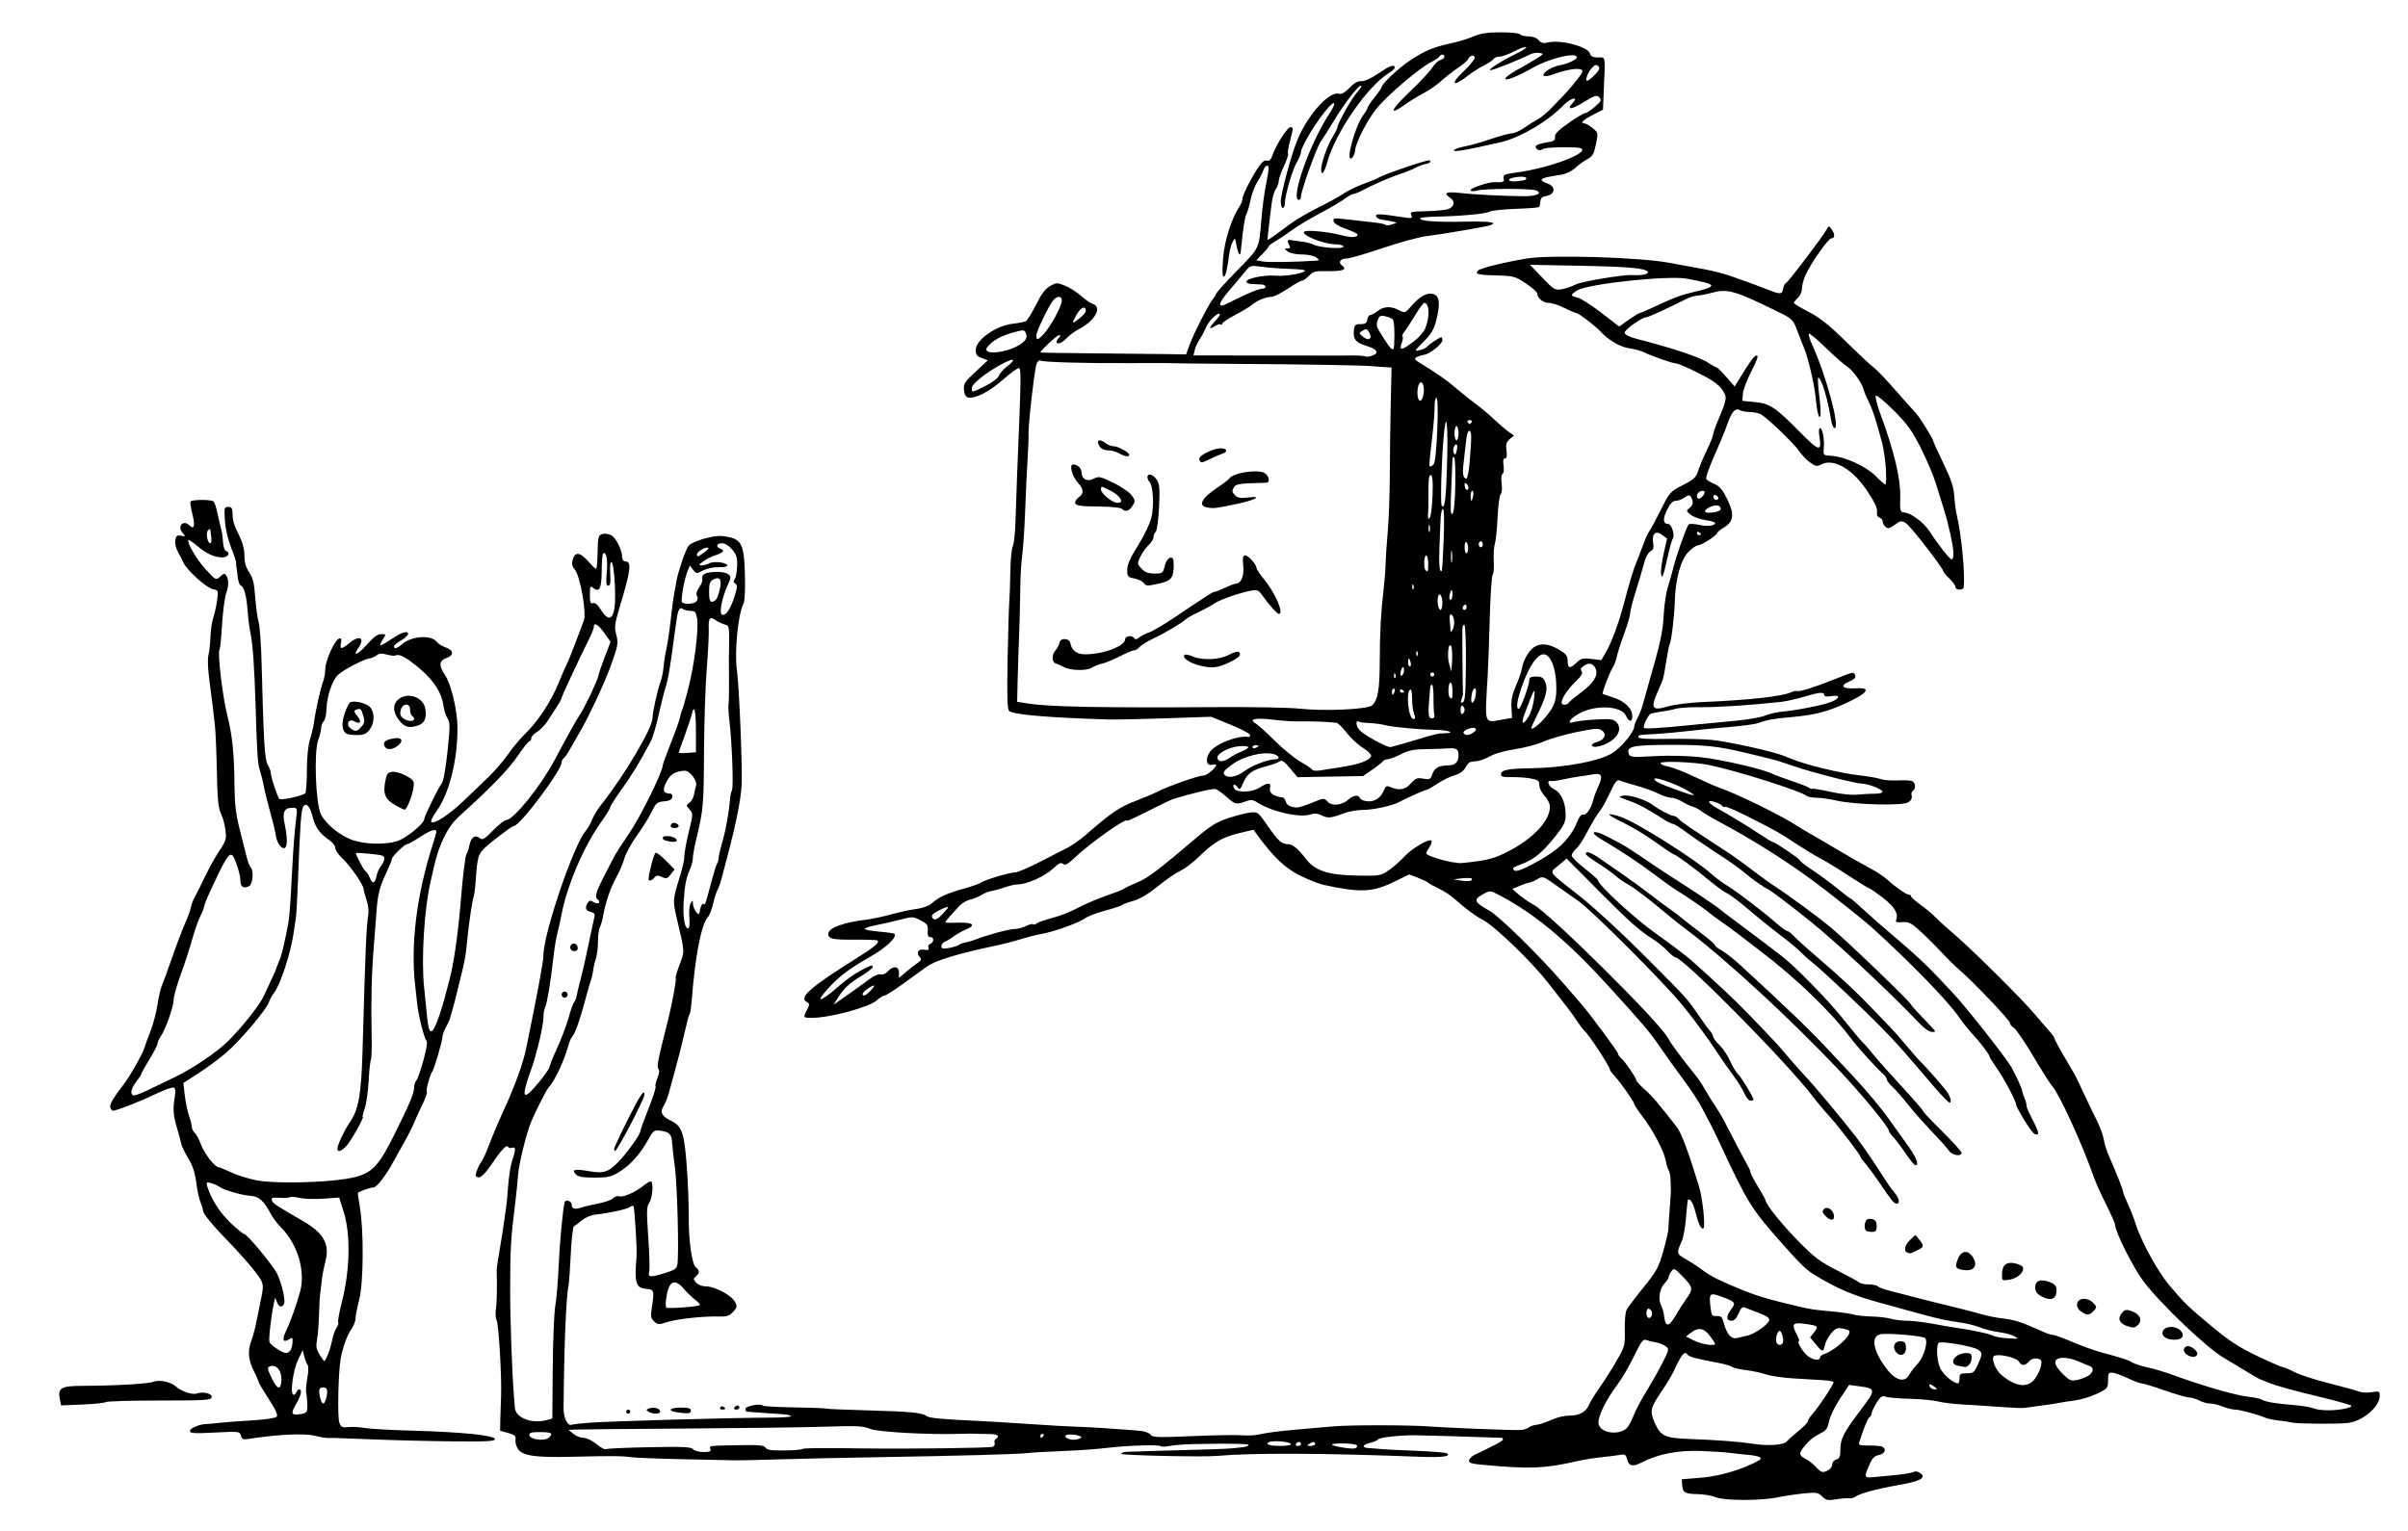 <?xml version="1.0" encoding="utf-8"?>
<!-- Created with Inkscape (http://www.inkscape.org/) -->
<svg xmlns="http://www.w3.org/2000/svg" xmlns:cc="http://creativecommons.org/ns#" xmlns:dc="http://purl.org/dc/elements/1.1/" xmlns:inkscape="http://www.inkscape.org/namespaces/inkscape" xmlns:rdf="http://www.w3.org/1999/02/22-rdf-syntax-ns#" xmlns:sodipodi="http://sodipodi.sourceforge.net/DTD/sodipodi-0.dtd" xmlns:svg="http://www.w3.org/2000/svg" height="758" id="svg2" version="1.1" viewBox="0 0 1192 758" width="1192" sodipodi:docname="illustration-limerick-186.svg" inkscape:version="0.92.4 (5da689c313, 2019-01-14)">
	<defs id="defs6"/>
	<sodipodi:namedview bordercolor="#666666" borderopacity="1" gridtolerance="10" guidetolerance="10" id="namedview4" objecttolerance="10" pagecolor="#ffffff" showgrid="false" inkscape:current-layer="svg2" inkscape:cx="602.42373" inkscape:cy="379" inkscape:pageopacity="0" inkscape:pageshadow="2" inkscape:window-height="1004" inkscape:window-maximized="1" inkscape:window-width="1920" inkscape:window-x="0" inkscape:window-y="0" inkscape:zoom="0.88061847"/>
	<path d="m 849.245,741.363 c -1.79,-0.755 -5.683,-1.428 -8.65,-1.497 -6.598,-0.152 -7.614,-0.726 -7.884,-4.449 L 832.5,732.5 l 9.823,-0.802 c 9.078,-0.741 20.627,-4.213 28.299,-8.506 2.311,-1.294 0.311,-2.319 -5.453,-2.795 -2.568,-0.212 -6.469,-0.642 -8.669,-0.954 -2.2,-0.313 -8.725,-0.746 -14.5,-0.962 -11.291,-0.424 -21.022,1.45 -29.203,5.624 -4.657,2.376 -6.487,1.976 -7.388,-1.614 -0.542,-2.159 -1.093,-2.512 -3.28,-2.095 -1.446,0.275 -5.553,0.793 -9.128,1.151 -3.575,0.358 -9.425,1.314 -13,2.125 -15.618,3.543 -22.637,3.803 -45.795,1.696 -5.869,-0.534 -7.236,-0.97 -6.993,-2.231 0.166,-0.862 1.424,-2.102 2.795,-2.757 C 740.508,715.366 744,713.472 744,712.789 c 0,-0.434 -0.338,-0.804 -0.75,-0.823 -5.793,-0.264 -40.658,-1.294 -43.25,-1.278 -7.86,0.048 -17.275,1.138 -17.868,2.069 -0.348,0.546 -2.094,1.31 -3.882,1.697 -3.962,0.86 -4.277,2.515 -0.5,2.63 1.512,0.046 3.875,0.226 5.25,0.4 1.375,0.174 9.161,0.575 17.303,0.89 8.142,0.315 15.277,0.867 15.857,1.225 2.511,1.552 -2.161,2.182 -13.063,1.761 C 655.173,719.509 619.628,719.368 602,720.957 c -6.518,0.588 -47,-0.305 -47,-1.037 0,-0.506 1.238,-0.96 2.75,-1.009 1.512,-0.049 8.375,-0.273 15.25,-0.498 6.875,-0.225 19.025,-0.569 27,-0.763 7.975,-0.194 15.625,-0.841 17,-1.438 2.136,-0.927 1.481,-1.109 -4.5,-1.246 -3.85,-0.089 -8.575,-0.119 -10.5,-0.069 -1.925,0.051 -6.875,0.131 -11,0.178 -4.125,0.047 -9.421,0.443 -11.769,0.88 -2.348,0.437 -4.442,0.513 -4.655,0.17 -0.549,-0.889 -16.536,-0.384 -26.577,0.84 -4.675,0.57 -14.575,1.267 -22,1.55 -7.425,0.283 -15.075,0.724 -17,0.98 -4.299,0.572 -34.599,1.415 -74.5,2.075 -16.5,0.273 -38.325,0.752 -48.5,1.064 -10.175,0.313 -19.85,0.536 -21.5,0.496 -1.65,-0.04 -13.125,-0.281 -25.5,-0.535 -12.375,-0.254 -24.3,-0.714 -26.5,-1.022 -4.686,-0.655 -9.68,-0.689 -30,-0.201 -17.554,0.422 -23.9,-0.526 -26.11,-3.899 -0.845,-1.29 -1.392,-3.342 -1.214,-4.56 0.267,-1.826 -0.372,-2.411 -3.645,-3.337 l -3.969,-1.123 0.102,-5.477 c 0.056,-3.012 0.221,-8.177 0.366,-11.477 0.405,-9.207 -1.143,-35.777 -2.2,-37.788 -0.517,-0.983 -0.674,-3.458 -0.349,-5.5 0.486,-3.05 0.643,-11.004 0.379,-19.212 -0.026,-0.825 0.628,-5.325 1.454,-10 0.826,-4.675 1.855,-11.2 2.287,-14.5 0.432,-3.3 0.907,-6.675 1.056,-7.5 0.149,-0.825 0.555,-5.325 0.902,-10 0.347,-4.675 1.257,-10.3 2.023,-12.5 1.802,-5.18 1.789,-6.855 -0.048,-6.151 -0.807,0.31 -1.764,0.084 -2.126,-0.501 -0.739,-1.195 -3.483,1.84 -8.952,9.902 -2.152,3.172 -4.297,5.25 -5.419,5.25 -1.022,0 -1.741,-0.562 -1.598,-1.25 0.444,-2.129 1.813,-5.181 3.028,-6.75 0.639,-0.825 2.442,-4.875 4.006,-9 1.564,-4.125 4.616,-11.325 6.782,-16 5.534,-11.947 9.687,-23.399 11.243,-31 5.765,-28.175 8.513,-43.027 8.512,-46 -0.006,-10.652 15.015,-54.86 20.897,-61.5 0.974,-1.1 2.376,-3.575 3.114,-5.5 0.738,-1.925 2.955,-5.525 4.927,-8 C 309.108,383.985 323,360.471 323,355.591 c 0,-2.833 2.541,-14.254 4.061,-18.252 0.565,-1.485 1.21,-4.757 1.434,-7.27 0.224,-2.513 0.87,-6.594 1.436,-9.069 0.566,-2.475 1.502,-8.775 2.08,-14 0.578,-5.225 1.26,-10.625 1.516,-12 0.256,-1.375 0.876,-4.75 1.379,-7.5 0.878,-4.808 4.3,-14.814 5.848,-17.101 1.519,-2.244 12.375,-5.483 16.68,-4.976 9.663,1.136 10.879,3.21 11.321,19.308 0.191,6.941 -0.097,13.038 -0.664,14.098 -2.781,5.196 -4.644,24.325 -3.261,33.491 1.054,6.992 2.744,48.176 2.305,56.181 -0.404,7.369 -2.621,18.69 -6.658,34 -1.45,5.5 -2.98,11.361 -3.401,13.024 -0.42,1.663 -1.27,3.968 -1.888,5.123 -0.618,1.155 -1.614,4.287 -2.213,6.96 -0.599,2.673 -1.768,5.61 -2.597,6.526 -3.193,3.528 -6.284,19.43 -7.919,40.735 -0.269,3.503 -0.733,6.764 -1.031,7.246 -0.621,1.004 -0.76,1.526 -3.302,12.385 -1.03,4.4 -2.641,10.7 -3.581,14 -0.939,3.3 -2.312,8.389 -3.051,11.309 -0.739,2.92 -2.069,6.417 -2.957,7.772 -2.012,3.07 -0.994,5.177 3.547,7.34 5.448,2.595 6.626,5.908 7.849,22.079 0.603,7.975 1.058,19.225 1.011,25 -0.101,12.371 1.537,24.048 3.593,25.61 1.873,1.423 1.853,2.82 -0.064,4.411 -1.362,1.13 -1.345,1.465 0.155,3.122 0.989,1.093 3.035,1.857 4.972,1.857 4.31,0 12.54,4.425 14.231,7.651 1.196,2.282 1.097,2.795 -0.96,4.984 -1.843,1.962 -3.182,2.407 -6.833,2.272 -7.342,-0.273 -21.196,1.217 -25.883,2.784 -3.973,1.328 -4.51,1.301 -6.304,-0.324 -1.64,-1.484 -1.847,-2.521 -1.261,-6.321 1.405,-9.113 1.295,-9.513 -2.705,-9.848 -5.191,-0.434 -5.898,-2.838 -4.767,-16.198 0.283,-3.335 -0.996,-24.209 -1.514,-24.728 -0.306,-0.306 -1.131,-0.119 -1.831,0.417 -1.424,1.089 -10.041,3.009 -16.515,3.679 -2.569,0.266 -5.413,1.425 -7.213,2.94 -1.635,1.375 -3.397,2.656 -3.917,2.846 -0.52,0.19 -1.237,6.421 -1.593,13.846 -0.356,7.425 -0.848,14.4 -1.093,15.5 -1.209,5.43 -2.231,30.75 -2.462,60.991 -0.035,4.549 1.973,8.658 3.928,8.038 0.904,-0.287 4.782,-0.743 8.618,-1.013 11.793,-0.83 70.535,-2.489 89.866,-2.538 5.991,-0.015 10.566,-0.354 10.167,-0.753 -0.399,-0.399 -1.926,-0.792 -3.392,-0.873 C 386.7,700.272 382.125,699.952 378,699.643 c -4.125,-0.309 -7.838,-0.581 -8.25,-0.603 -0.412,-0.022 -0.75,-0.668 -0.75,-1.435 0,-1.398 7.746,-2.826 8.521,-1.571 0.204,0.331 7.244,0.718 15.644,0.86 8.4,0.142 15.524,0.414 15.83,0.603 0.307,0.19 9.707,0.594 20.89,0.899 20.817,0.567 26.704,1.143 28.819,2.819 1.206,0.956 7.925,1.59 24.795,2.342 4.95,0.221 16.425,0.918 25.5,1.55 9.075,0.632 19.875,1.249 24,1.371 6.629,0.196 19.649,1.039 31.459,2.037 2.177,0.184 4.471,1.035 5.098,1.892 1.003,1.371 3.53,1.456 21.081,0.704 10.968,-0.47 22.097,-0.639 24.732,-0.376 2.635,0.263 6.667,-0.019 8.961,-0.626 2.293,-0.607 9.57,-1.55 16.17,-2.095 6.6,-0.545 15.15,-1.299 19,-1.675 8.202,-0.802 38.907,-0.766 49,0.057 7.267,0.593 38.85,1.837 43.859,1.727 1.573,-0.034 3.451,-0.554 4.175,-1.154 0.724,-0.601 2.362,-1.23 3.641,-1.399 2.295,-0.304 3.057,-0.557 9.697,-3.22 1.855,-0.744 4.863,-1.352 6.685,-1.352 5.18,0 8.413,-1.7 9.975,-5.244 0.789,-1.791 3.2,-5.731 5.358,-8.756 2.158,-3.025 5.871,-8.875 8.252,-13 4.186,-7.253 4.323,-7.761 4.153,-15.426 -0.097,-4.36 0.311,-8.86 0.906,-10 0.595,-1.14 4.356,-6.124 8.357,-11.074 6.55,-8.103 7.528,-9.9 9.813,-18.033 1.396,-4.968 2.534,-9.918 2.529,-11 -0.005,-1.082 0.284,-5.567 0.641,-9.967 0.357,-4.4 0.622,-8.562 0.587,-9.25 -0.034,-0.688 -0.12,-2.938 -0.19,-5 -0.07,-2.062 -0.477,-4.2 -0.903,-4.75 -0.426,-0.55 -1.08,-2.689 -1.452,-4.754 -0.848,-4.704 -6.203,-14.883 -11.519,-21.895 -2.231,-2.943 -4.059,-5.694 -4.061,-6.112 -0.006,-1.045 -6.722,-10.666 -9.63,-13.794 C 798.068,531.54 797,530.132 797,529.816 797,528.295 786.62,512.389 784.395,510.5 c -0.648,-0.55 -2.359,-2.8 -3.803,-5 -2.518,-3.837 -3.82,-5.556 -14.381,-18.995 -8.456,-10.76 -26.335,-27.969 -32.211,-31.006 -3.573,-1.846 -8.92,-5.842 -14.372,-10.738 -1.677,-1.506 -5.092,-3.696 -7.589,-4.866 -2.497,-1.17 -4.764,-2.429 -5.039,-2.799 -0.275,-0.369 -2.507,-1.443 -4.959,-2.386 l -4.459,-1.714 -7.541,3.679 c -10.631,5.186 -16.559,5.443 -34.822,1.505 -2.355,-0.508 -7.681,-2.626 -11.837,-4.707 -7.309,-3.66 -13.012,-9.084 -20.882,-19.857 l -2,-2.738 -6.717,1.575 c -8.307,1.947 -12.732,4.467 -19.735,11.239 -2.999,2.899 -6.824,5.975 -8.5,6.834 -4.461,2.287 -7.564,4.416 -14.036,9.631 -3.31,2.667 -7.753,5.191 -10.396,5.905 -2.539,0.686 -5.119,1.634 -5.734,2.106 -0.615,0.472 -4.397,1.719 -8.405,2.771 -4.007,1.052 -8.454,2.768 -9.881,3.814 -2.997,2.195 -15.733,6.749 -21.595,7.722 -2.2,0.365 -6.7,1.506 -10,2.537 -3.3,1.03 -9.375,2.582 -13.5,3.449 -18.038,3.79 -28.995,7.151 -33.219,10.19 -2.354,1.694 -7.775,5.615 -12.047,8.714 C 442.462,490.464 438.437,493 437.789,493 c -0.648,0 -2.329,1.042 -3.734,2.315 -3.806,3.448 -23.173,8.685 -32.12,8.685 -4.457,0 -4.482,-0.041 -2.435,-4 1.351,-2.612 1.34,-2.99 -0.114,-3.804 -4.117,-2.304 1.495,-7.219 25.246,-22.108 8.404,-5.269 11.044,-7.561 9.667,-8.392 -0.439,-0.265 -5.542,-0.446 -11.34,-0.401 C 412.118,465.378 410,464.915 410,462.464 c 0,-2.978 7.415,-5.75 18.902,-7.068 2.529,-0.29 7.973,-1.453 12.098,-2.585 4.125,-1.132 9.85,-2.362 12.722,-2.734 3.139,-0.406 6.131,-1.508 7.5,-2.76 3.292,-3.011 7.56,-4.973 15.762,-7.246 3.975,-1.102 7.743,-2.421 8.372,-2.933 C 486.95,435.844 499.731,432 502.445,432 c 1.229,0 6.694,-2.308 12.145,-5.129 5.451,-2.821 11.71,-6.028 13.91,-7.125 2.2,-1.098 6.127,-3.852 8.726,-6.121 12.961,-11.312 16.977,-14.038 25.292,-17.168 3.661,-1.378 8.44,-3.415 10.619,-4.527 C 578.41,389.24 593.349,384 595.746,384 597.472,384 602,380.22 602,378.779 c 0,-0.326 -0.857,-0.368 -1.904,-0.094 -3.048,0.797 -3.63,-3.045 -0.999,-6.602 2.836,-3.836 13.816,-8.039 18.759,-7.182 0.746,0.129 1.165,-0.339 0.931,-1.04 -0.234,-0.701 -4.669,-3 -9.856,-5.108 L 599.5,354.92 577,355.68 c -12.375,0.418 -24.975,0.686 -28,0.595 -30.177,-0.91 -47.193,-2.36 -49.423,-4.211 -0.965,-0.801 -1.148,-6.623 -0.796,-25.302 0.252,-13.344 0.624,-26.287 0.829,-28.762 0.204,-2.475 0.441,-9.225 0.526,-15 0.085,-5.775 0.628,-11.4 1.207,-12.5 0.579,-1.1 1.183,-6.725 1.342,-12.5 0.159,-5.775 0.53,-16.35 0.824,-23.5 1.995,-48.565 2.049,-51.814 0.868,-52.208 -0.563,-0.188 -4.072,2.349 -7.797,5.637 -6.771,5.977 -13.719,9.571 -17.221,8.907 -1.291,-0.245 -1.958,-1.387 -2.183,-3.741 -0.29,-3.028 0.321,-3.987 5.747,-9.024 l 6.071,-5.636 -2.997,-1.131 C 483.613,176.405 483,175.578 483,173.261 c 0,-4.934 10.024,-12.023 18.311,-12.95 2.854,-0.319 5.786,-0.894 6.515,-1.278 0.729,-0.384 2.979,-4.036 5,-8.115 2.621,-5.291 4.611,-7.949 6.941,-9.27 3.102,-1.758 3.479,-1.767 7.465,-0.172 2.309,0.924 5.852,3.174 7.873,4.999 2.021,1.826 4.624,3.621 5.785,3.989 4.947,1.57 1.207,8.377 -6.889,12.541 -1.925,0.99 -4.591,2.969 -5.924,4.397 C 525.747,169.898 523,170.87 523,169.2 c 0,-0.44 0.54,-1.34 1.2,-2 0.933,-0.933 0.924,-1.2 -0.04,-1.2 -0.968,0 -9.16,7.632 -9.16,8.534 0,0.115 12.262,0.313 27.25,0.44 14.988,0.127 31.221,0.297 36.075,0.379 l 8.825,0.148 1.809,-5 c 1.956,-5.406 9.455,-20.061 11.514,-22.5 0.696,-0.825 1.437,-2.041 1.646,-2.702 0.209,-0.661 4.942,-5.872 10.516,-11.579 11.037,-11.3 10.528,-10.212 11.796,-25.219 0.594,-7.028 1.294,-12.15 2.515,-18.386 0.58,-2.963 1.054,-6 1.054,-6.75 0,-2.183 -1.799,-1.573 -2.575,0.873 -0.39,1.23 -1.729,3.818 -2.975,5.75 -1.246,1.932 -2.759,5.91 -3.363,8.84 -0.604,2.93 -1.518,6.11 -2.03,7.067 -0.819,1.53 -1.458,5.435 -2.514,15.356 -0.161,1.512 -0.349,3.275 -0.418,3.917 -0.23,2.15 -1.43,-0.106 -2.076,-3.906 -0.601,-3.531 -0.712,-3.63 -1.821,-1.62 -0.65,1.178 -1.381,3.653 -1.625,5.5 C 607.481,133.629 606.668,137 605.743,137 c -0.647,0 -0.75,-3.206 -0.293,-9.055 0.688,-8.8 4.065,-19.505 8.092,-25.65 C 614.344,101.072 615,99.464 615,98.723 c 0,-1.838 3.591,-9.214 7.295,-14.985 2.212,-3.446 3.531,-4.611 4.772,-4.217 1.263,0.401 2.016,-0.32 2.857,-2.738 C 631.665,71.776 637.261,63 638.711,63 c 1.601,0 1.595,0.262 -0.177,6.92 -0.793,2.981 -1.219,5.781 -0.946,6.223 0.273,0.442 -0.648,3.221 -2.046,6.177 C 634.144,85.275 633,88.562 633,89.624 c 0,1.062 -0.65,2.859 -1.444,3.992 -0.794,1.134 -1.714,4.271 -2.045,6.973 -0.33,2.701 -0.961,7.836 -1.402,11.411 -0.441,3.575 -0.72,6.614 -0.62,6.752 0.1,0.139 1.718,-0.879 3.596,-2.262 1.878,-1.383 5.563,-4.09 8.19,-6.016 2.627,-1.926 8.702,-5.448 13.5,-7.828 4.798,-2.38 10.372,-5.454 12.385,-6.832 2.013,-1.377 6.513,-3.548 10,-4.823 3.487,-1.275 6.789,-2.642 7.339,-3.037 2.071,-1.489 24.635,-9.154 25.221,-8.568 0.836,0.836 0.033,1.504 -2.282,1.895 -1.067,0.18 -3.289,1.03 -4.939,1.889 -1.65,0.859 -4.8,2.136 -7,2.839 -4.726,1.51 -13.528,5.309 -18.636,8.043 C 672.864,95.124 670.696,96 670.047,96 c -0.649,0 -2.613,1.085 -4.364,2.412 -1.751,1.327 -7.233,4.554 -12.183,7.171 -4.95,2.617 -11.25,6.401 -14,8.407 -2.75,2.007 -6.463,4.502 -8.25,5.545 -1.788,1.043 -3.25,2.164 -3.25,2.491 0,0.327 -1.378,2.004 -3.063,3.727 l -3.063,3.133 3.313,0.613 c 2.621,0.485 16.827,0.243 26.813,-0.457 1.163,-0.082 1.064,-0.435 -0.441,-1.573 C 650.439,126.621 647.452,126 644.5,126 c -2.952,0 -5.939,-0.621 -7.059,-1.468 -1.789,-1.353 -1.802,-1.471 -0.156,-1.5 1.473,-0.026 1.598,-0.381 0.715,-2.032 -1.03,-1.925 -0.631,-2.466 1.5,-2.034 0.55,0.112 2.767,0.416 4.926,0.677 2.159,0.261 4.769,0.926 5.799,1.477 2.905,1.555 14.775,2.365 14.775,1.008 0,-0.635 -1.64,-1.135 -3.75,-1.143 -6.099,-0.024 -17.886,-4.856 -15.477,-6.345 1.414,-0.874 12.102,0.185 18.069,1.79 5.043,1.356 8.159,1.225 8.159,-0.344 0,-0.385 -2.587,-1.622 -5.75,-2.751 -3.557,-1.269 -5.879,-2.708 -6.088,-3.772 -0.298,-1.514 0.302,-1.646 5,-1.103 2.936,0.339 7.363,0.839 9.838,1.11 8.579,0.939 9.696,1.123 10.753,1.777 0.584,0.361 2.116,0.254 3.404,-0.238 L 691.5,110.215 689,109.638 c -1.375,-0.318 -3.59,-0.704 -4.922,-0.858 -1.332,-0.154 -2.624,-0.893 -2.87,-1.641 -0.468,-1.418 1.639,-1.35 13.21,0.425 4.343,0.666 4.844,0.561 4.281,-0.904 -0.714,-1.862 -0.952,-1.804 8.824,-2.139 3.863,-0.132 7.984,-0.546 9.158,-0.918 3.15,-1 3.865,-3.825 1.384,-5.473 -3.867,-2.569 -2.365,-3.396 4.685,-2.578 6.84,0.794 20.933,1.511 31.594,1.609 6.207,0.057 9.489,-1.491 6.074,-2.864 -2.574,-1.035 -25.082,-1.008 -29.167,0.035 -2.132,0.544 -3.25,0.468 -3.25,-0.222 0,-1.084 9.334,-4.128 12,-3.913 3.464,0.28 4.917,-0.246 4.4,-1.593 -0.689,-1.794 0.396,-2.426 5.206,-3.032 20.053,-2.526 43.093,-12.323 29.598,-12.586 -9.766,-0.19 -14.621,0.118 -15.679,0.996 -1.34,1.112 -4.02,-0.37 -3.166,-1.752 0.339,-0.548 2.636,-1.299 5.106,-1.67 3.751,-0.563 4.453,-1.011 4.262,-2.721 -0.169,-1.519 1.58,-3.313 6.771,-6.942 C 780.348,58.202 784.045,56 784.714,56 c 0.669,0 2.833,-1.42 4.81,-3.155 3.156,-2.771 3.415,-3.334 2.129,-4.62 -1.286,-1.286 -2.209,-1.004 -7.574,2.307 -6.24,3.851 -8.841,4.072 -5.585,0.474 3.33,-3.68 -1.199,-2.421 -4.795,1.333 -7.544,7.874 -21.737,16.124 -31.327,18.209 -3.779,0.822 -8.897,1.946 -11.372,2.497 -7.915,1.764 -12.669,2.232 -11.02,1.084 0.814,-0.567 3.241,-1.328 5.395,-1.692 2.153,-0.364 7.76,-1.961 12.458,-3.549 C 742.531,67.299 747.348,66 748.538,66 c 1.189,0 3.917,-1.24 6.062,-2.756 2.145,-1.516 5.154,-3.401 6.688,-4.189 1.533,-0.788 4.683,-3.423 7,-5.855 2.317,-2.432 5.346,-5.609 6.732,-7.061 1.386,-1.452 4.011,-4.552 5.834,-6.889 2.763,-3.543 3.049,-4.351 1.723,-4.86 -1.995,-0.765 -7.775,0.234 -13.348,2.308 -2.35,0.874 -4.6,1.261 -5,0.859 -1.179,-1.184 3.612,-4.44 7.594,-5.16 4.62,-0.836 9.411,-3.214 8.721,-4.329 -1.383,-2.237 -14.477,1.19 -22.504,5.889 -2.496,1.461 -6.493,3.432 -8.882,4.379 -6.222,2.466 -4.927,-0.015 1.992,-3.817 3.022,-1.661 7.263,-4.125 9.423,-5.475 3.691,-2.308 3.783,-2.479 1.529,-2.839 -1.32,-0.211 -3.345,0.079 -4.5,0.645 -6.831,3.346 -19.026,8.174 -19.905,7.881 -1.132,-0.377 5.939,-4.795 13.804,-8.624 2.75,-1.339 4.495,-2.604 3.879,-2.812 -0.617,-0.208 -3.271,0.766 -5.899,2.163 C 746.852,26.857 743.667,28 742.401,28 c -1.266,0 -2.661,0.562 -3.101,1.25 -0.44,0.688 -2.6,2.128 -4.8,3.202 -2.2,1.073 -5.876,3.436 -8.168,5.25 -7.09,5.61 -8.643,4.016 -2.082,-2.138 3.163,-2.966 5.75,-6.092 5.75,-6.947 0,-1.756 -2.571,-1.177 -3.309,0.745 -0.255,0.664 -2.427,2.527 -4.827,4.14 -2.4,1.613 -6.232,4.603 -8.514,6.644 -2.283,2.041 -6.108,4.697 -8.5,5.902 -2.392,1.205 -6.523,3.737 -9.18,5.627 -8.515,6.058 -7.451,2.913 2.077,-6.142 5.085,-4.833 10.153,-10.254 11.261,-12.047 1.108,-1.793 2.91,-3.494 4.004,-3.78 C 714.105,29.421 715,28.695 715,28.094 c 0,-1.376 -1.675,-1.429 -2.509,-0.079 -0.345,0.558 -2.313,1.874 -4.374,2.926 -5.688,2.902 -21.341,16.241 -26.523,22.603 -4.831,5.93 -10.494,16.973 -10.838,21.134 -0.111,1.347 -0.777,2.925 -1.479,3.508 -3.57,2.963 1.301,-15.418 5.641,-21.288 1.145,-1.549 2.086,-3.172 2.092,-3.607 0.005,-0.435 1.58,-2.766 3.5,-5.181 C 682.429,45.694 684,43.424 684,43.065 c 0,-1.49 7.943,-9.009 13.515,-12.795 7.308,-4.965 12.003,-6.972 20.509,-8.769 3.588,-0.758 8.688,-2.306 11.333,-3.44 C 733.007,16.497 736.3,16 743.024,16 c 4.872,0 9.136,0.45 9.476,1 0.34,0.55 2.171,1 4.069,1 2.133,0 4.062,0.714 5.052,1.87 1.257,1.468 2.304,1.711 4.875,1.131 6.581,-1.484 20.025,2.273 20.701,5.785 0.212,1.103 1.414,1.628 3.807,1.663 3.958,0.058 3.664,-1.747 2.852,17.474 l -0.356,8.422 -4.271,2.149 c -5.164,2.598 -7.32,4.489 -5.179,4.542 0.797,0.02 2.732,1.085 4.299,2.366 2.832,2.316 2.842,2.364 1.659,8.063 -1,4.818 -1.684,5.996 -4.286,7.384 -1.703,0.908 -4.122,2.629 -5.376,3.823 -1.254,1.195 -3.308,2.523 -4.563,2.951 -2.674,0.912 -2.045,0.776 -8.032,1.737 -5.495,0.882 -6.028,1.999 -1.677,3.515 4.151,1.447 3.837,5.367 -0.491,6.118 -2.138,0.371 -2.962,1.108 -3.083,2.756 -0.091,1.237 -0.4,2.484 -0.687,2.771 -0.287,0.287 -5.476,0.689 -11.531,0.893 -6.055,0.204 -11.874,0.833 -12.931,1.399 -2.065,1.105 -14.127,2.219 -26.624,2.458 -4.25,0.081 -7.726,0.464 -7.726,0.851 0,1.36 7.642,1.935 21.75,1.639 12.615,-0.265 16.921,0.319 13,1.763 -1.896,0.698 -24.376,4.542 -31.75,5.429 -3.575,0.43 -13.313,3.092 -21.639,5.915 C 676.034,125.69 668.073,128 666.67,128 c -3.255,0 -4.484,1.932 -2.263,3.556 2.666,1.95 0.128,2.862 -7.514,2.702 -5.861,-0.123 -6.929,0.152 -8.948,2.301 -1.261,1.343 -2.829,2.441 -3.484,2.441 -0.655,0 -3.839,1.799 -7.076,3.998 -3.237,2.199 -6.876,3.999 -8.088,4 -2.753,0.003 -7.174,1.851 -9.797,4.095 -1.1,0.941 -4.812,3.174 -8.25,4.962 -3.438,1.788 -6.25,3.707 -6.25,4.265 0,0.558 -0.302,0.712 -0.67,0.344 -0.369,-0.369 -1.719,0.017 -3,0.856 -3.117,2.043 -2.95,0.737 0.347,-2.704 1.472,-1.537 2.441,-3.03 2.153,-3.319 -1,-1 -5.566,3.453 -6.889,6.72 -0.732,1.806 -2.121,4.409 -3.088,5.784 -0.967,1.375 -2.052,3.734 -2.412,5.243 l -0.654,2.743 35.857,0.05 c 19.721,0.028 36.757,0.034 37.857,0.014 6.855,-0.124 10.833,0.037 11.532,0.469 0.44,0.272 2.012,0.034 3.493,-0.529 3.434,-1.305 2.115,-3.183 -3.394,-4.833 -4.956,-1.485 -6.346,-3.2 -5.949,-7.342 0.283,-2.946 0.652,-3.315 3.318,-3.315 2.35,0 3.069,-0.488 3.32,-2.25 0.176,-1.238 0.851,-2.26 1.5,-2.272 C 678.969,155.966 680.625,155.076 682,154 c 3.033,-2.373 6.495,-2.512 10.5,-0.422 2.952,1.54 3.048,1.51 6,-1.889 4.265,-4.91 7.787,-6.906 10.838,-6.14 3.25,0.816 3.745,4.655 1.664,12.896 -1.204,4.768 -2.46,6.905 -6.34,10.791 -4.562,4.569 -4.677,4.808 -2,4.185 1.561,-0.364 3.289,-1.176 3.839,-1.805 1.128,-1.29 6.146,-4.616 6.965,-4.616 0.294,0 0.535,0.656 0.535,1.457 0,1.868 -6.134,6.788 -9.011,7.227 -1.211,0.185 -2.898,0.726 -3.75,1.202 -1.279,0.716 -1.045,1.174 1.357,2.642 8.766,5.361 13.481,8.644 17.86,12.434 2.682,2.322 7.165,5.916 9.961,7.989 2.796,2.072 6.916,5.519 9.155,7.659 2.239,2.14 5.372,4.826 6.961,5.97 l 2.89,2.079 -2.099,1.797 c -1.68,1.438 -1.995,2.572 -1.58,5.671 0.366,2.727 0.146,3.874 -0.743,3.874 -0.883,0 -1.093,1.046 -0.698,3.482 0.322,1.982 0.112,3.762 -0.487,4.132 -0.624,0.386 -0.817,2.364 -0.475,4.859 0.333,2.429 0.129,4.657 -0.482,5.268 -0.583,0.583 -1.271,5.717 -1.53,11.409 -0.259,5.692 -0.866,11.588 -1.348,13.1 -0.482,1.513 -0.722,5.338 -0.533,8.5 0.189,3.162 -0.058,6.244 -0.549,6.849 -0.491,0.604 -1.132,10.054 -1.424,21 -0.293,10.946 -0.766,23.951 -1.052,28.901 -1.439,24.901 -1.919,23.376 6.889,21.879 l 5.189,-0.882 -0.306,-5.092 c -0.226,-3.749 0.351,-6.579 2.187,-10.731 1.371,-3.101 2.695,-6.919 2.942,-8.485 0.634,-4.026 3.281,-8.798 5.894,-10.628 3.231,-2.263 7.311,-1.922 12.355,1.034 3.528,2.067 4.428,3.152 4.428,5.333 0,4.047 1.038,4.409 4.136,1.441 2.467,-2.363 3.319,-2.594 7.672,-2.079 l 4.897,0.58 2.381,-4.185 c 2.86,-5.026 6.388,-14.637 8.879,-24.185 2.455,-9.41 4.924,-17.566 6.055,-20 0.511,-1.1 1.901,-4.7 3.088,-8 1.187,-3.3 2.661,-6.621 3.276,-7.379 0.614,-0.759 3.169,-5.484 5.678,-10.5 4.447,-8.894 4.72,-9.202 10.973,-12.405 5.449,-2.79 6.585,-3.842 7.559,-7 0.63,-2.044 2.554,-6.641 4.276,-10.216 1.721,-3.575 3.13,-7.076 3.131,-7.78 4.3e-4,-0.704 1.184,-4.079 2.631,-7.5 4.392,-10.385 4.472,-11.1 1.685,-15.016 -1.746,-2.455 -5.251,-4.868 -11.763,-8.1 C 835.451,182.072 830.637,180 829.854,180 c -1.734,0 -12.301,-3.662 -15.825,-5.485 -1.405,-0.727 -4.799,-1.651 -7.542,-2.055 C 801.806,171.772 796.328,168.533 792,163.894 789.463,161.176 781.351,155 780.316,155 c -0.538,0 -3.191,-1.123 -5.897,-2.496 -2.706,-1.373 -6.125,-2.498 -7.598,-2.5 -2.88,-0.005 -5.821,-2.289 -5.821,-4.522 0,-0.756 -2.536,-3.059 -5.637,-5.116 -5.347,-3.549 -6.097,-3.753 -14.59,-3.977 -9.223,-0.242 -10.877,-0.685 -9.122,-2.44 1.164,-1.164 13.377,-4.169 24.189,-5.95 11.659,-1.921 55.541,-0.62 70.16,2.08 6.325,1.168 14.65,2.703 18.5,3.411 3.85,0.708 9.475,2.186 12.5,3.285 3.025,1.099 7.075,2.55 9,3.225 1.925,0.675 5.75,2.117 8.5,3.204 6.83,2.701 7.695,2.679 8.157,-0.204 0.22,-1.375 0.864,-2.659 1.43,-2.853 1.076,-0.369 18.174,-22.898 20.079,-26.458 1.064,-1.989 1.137,-1.994 2.465,-0.178 1.769,2.419 1.748,4.489 -0.044,4.489 -1.52,0 -10.016,12.083 -12.855,18.284 -0.953,2.081 -1.733,5.049 -1.733,6.595 0,1.546 -0.9,3.626 -2,4.621 -1.1,0.995 -2,2.117 -2,2.492 0,0.375 3.304,2.382 7.342,4.459 5.57,2.865 10.078,6.465 18.674,14.913 6.233,6.125 12.327,11.811 13.544,12.636 1.217,0.825 6.038,5.87 10.714,11.21 4.676,5.341 9.194,10.402 10.04,11.248 1.688,1.688 8.685,12.92 8.685,13.942 0,0.351 2.258,5.319 5.018,11.041 3.856,7.995 5.101,11.751 5.377,16.231 0.198,3.206 0.845,7.854 1.438,10.329 2.097,8.746 3.909,27.934 3.282,34.75 -0.154,1.673 -4.115,1.612 -4.115,-0.063 0,-0.722 -1.35,-2.606 -3,-4.187 -1.65,-1.581 -3,-3.189 -3,-3.574 0,-1.507 -16.317,-22.512 -18.557,-23.888 -2.169,-1.333 -2.651,-1.261 -5.47,0.824 -2.464,1.822 -3.384,2.043 -4.532,1.09 -0.793,-0.658 -1.441,-1.83 -1.441,-2.605 0,-0.775 -0.683,-1.671 -1.518,-1.991 -0.835,-0.32 -1.456,-1.094 -1.382,-1.719 0.348,-2.907 -0.394,-4.761 -4.351,-10.866 -7.409,-11.432 -17.016,-17.106 -23.284,-13.751 -1.969,1.054 -2.747,0.918 -5.345,-0.932 -1.673,-1.191 -4.034,-3.61 -5.248,-5.376 -3.096,-4.504 -16.901,-17.677 -19.688,-18.788 C 869.912,204.415 867.52,204 865.869,204 c -1.65,0 -3.825,-0.441 -4.833,-0.98 -2.181,-1.167 -3.963,1.085 -6.353,8.032 -0.842,2.447 -3.599,9.09 -6.126,14.763 -2.527,5.673 -4.307,10.781 -3.954,11.352 0.353,0.571 2.15,1.668 3.993,2.438 2.548,1.065 4.069,2.847 6.345,7.435 3.745,7.547 3.326,11.28 -1.59,14.181 C 851.508,262.308 850,263.543 850,263.966 850,265.084 842.305,270 840.555,270 c -0.818,0 -2.966,1.492 -4.771,3.316 -3.795,3.833 -6.492,13.711 -6.738,24.684 -0.151,6.746 -1.717,19.66 -2.546,21.001 -0.261,0.423 -0.963,3.858 -1.561,7.634 -1.533,9.695 -1.457,9.399 -3.696,14.365 -4.528,10.045 -3.839,11.241 4.987,8.655 2.898,-0.849 10.67,-1.775 17.27,-2.057 22.581,-0.965 38.659,-2.749 43.055,-4.779 1.13,-0.522 2.48,-0.809 3,-0.638 1.32,0.435 8.438,-1.794 18.482,-5.787 9.846,-3.914 9.568,-3.863 10.324,-1.895 0.397,1.035 -0.521,1.958 -2.965,2.979 -4.917,2.055 -3.406,3.765 2.963,3.353 7.73,-0.499 6.767,1.878 -2.605,6.429 -9.895,4.806 -17.017,6.761 -28.255,7.756 -9.643,0.854 -12.923,1.433 -17.09,3.017 -1.453,0.552 -8.102,1.45 -14.776,1.995 -6.674,0.545 -15.959,1.455 -20.634,2.022 -4.675,0.567 -11.425,1.187 -15,1.377 -9.162,0.488 -9,0.458 -9,1.638 0,0.718 4.663,0.985 14.25,0.817 7.838,-0.138 17.85,0.096 22.25,0.519 7.668,0.737 30.012,5.67 35.414,7.818 1.422,0.566 3.486,1.391 4.586,1.834 7.019,2.828 23.807,6.845 32.962,7.887 4.421,0.503 9.163,1.327 10.538,1.832 1.375,0.504 4.975,0.809 8,0.677 3.025,-0.132 6.287,-0.032 7.25,0.223 1.929,0.51 2.379,3.821 0.663,4.882 -0.598,0.37 -0.87,1.5 -0.606,2.513 0.302,1.156 -0.317,2.354 -1.663,3.218 -2.784,1.787 -26.399,1.225 -35.456,-0.843 -3.472,-0.793 -7.994,-1.442 -10.05,-1.442 -2.056,0 -4.165,-0.377 -4.688,-0.837 -2.704,-2.382 -34.595,-12.489 -48.45,-15.355 -7.139,-1.477 -24,-2.133 -24,-0.934 0,0.569 1.688,1.331 3.75,1.693 2.062,0.362 7.8,2.582 12.75,4.932 4.95,2.351 10.35,4.744 12,5.318 9.463,3.293 30.342,13.497 39,19.06 2.2,1.414 5.656,3.482 7.681,4.596 2.024,1.114 7.808,4.501 12.853,7.526 5.045,3.025 11.847,6.895 15.117,8.6 3.27,1.705 7.386,4.415 9.147,6.022 4.147,3.784 9.34,7.378 10.662,7.378 0.572,0 1.04,0.374 1.04,0.83 0,0.457 2.138,2.36 4.75,4.23 2.612,1.869 5.875,4.587 7.25,6.039 1.375,1.452 5.65,5.341 9.5,8.642 9.111,7.812 33.658,32.183 39.673,39.389 2.585,3.097 5.854,6.875 7.264,8.396 1.41,1.521 2.563,3.16 2.563,3.642 0,0.482 2.054,4.354 4.564,8.604 2.51,4.25 4.949,8.402 5.419,9.227 0.471,0.825 2.522,5.1 4.558,9.5 2.036,4.4 4.958,10.475 6.493,13.5 1.535,3.025 3.057,7.217 3.383,9.316 0.326,2.099 1.445,5.699 2.488,8 3.037,6.705 7.094,16.952 7.094,17.918 0,0.489 1.077,3.224 2.394,6.078 1.317,2.853 2.939,6.988 3.604,9.188 2.612,8.641 11.07,24.154 16.9,31 7.892,9.267 8.831,10.173 21.307,20.571 8.326,6.939 13.268,10.144 22.242,14.425 6.346,3.027 12.037,5.504 12.648,5.504 0.611,0 3.202,1.092 5.758,2.428 2.556,1.335 10.272,3.844 17.147,5.574 6.875,1.731 13.537,3.565 14.804,4.075 1.267,0.511 4.08,0.645 6.25,0.298 3.699,-0.591 3.946,-0.476 3.946,1.836 0,5.472 -8.484,12.598 -16,13.438 -4.779,0.534 -24.515,0.402 -27,-0.181 -1.375,-0.323 -4.525,-0.802 -7,-1.065 -2.475,-0.263 -5.4,-0.863 -6.5,-1.332 C 1117.493,700.361 1108.71,698 1106.353,698 c -1.329,0 -4.033,-0.675 -6.007,-1.5 -1.974,-0.825 -4.773,-1.503 -6.218,-1.506 -1.445,-0.003 -3.917,-0.678 -5.492,-1.5 -1.575,-0.822 -3.825,-1.498 -5,-1.504 -1.175,-0.006 -6.631,-1.581 -12.125,-3.5 -5.494,-1.919 -10.626,-3.49 -11.403,-3.49 -0.778,0 -3.793,-1.126 -6.701,-2.501 -2.908,-1.376 -6.32,-2.613 -7.583,-2.75 -2.051,-0.222 -2.297,0.177 -2.309,3.751 -0.013,3.851 -0.217,4.099 -5.468,6.644 -3,1.454 -7.95,2.956 -11,3.338 -3.05,0.382 -6.445,0.903 -7.545,1.159 -1.1,0.256 -5.15,0.871 -9,1.367 -3.85,0.496 -7.675,1.024 -8.5,1.174 -0.825,0.15 -6.225,-0.082 -12,-0.514 -5.775,-0.432 -14.1,-0.972 -18.5,-1.199 -4.4,-0.227 -9.8,-0.895 -12,-1.484 -2.2,-0.59 -8.5,-1.187 -14,-1.328 -5.5,-0.141 -10.947,-0.607 -12.105,-1.035 -1.74,-0.644 -2.515,-0.116 -4.473,3.05 -1.303,2.106 -2.385,4.41 -2.404,5.121 -0.019,0.711 -0.515,1.611 -1.1,2 -0.902,0.6 -2.561,4.652 -5.067,12.377 -0.462,1.425 0.26,1.662 4.938,1.619 3.014,-0.027 5.982,0.261 6.595,0.64 2.06,1.273 1.141,3.407 -1.741,4.04 -2.732,0.6 -3.538,1.644 -5.981,7.746 -1.185,2.959 -0.716,3.621 2.338,3.305 1.1,-0.114 5.825,-0.554 10.5,-0.977 4.675,-0.423 9.225,-1.151 10.112,-1.617 1.02,-0.536 2.305,-0.333 3.5,0.553 3.135,2.325 4e-4,4 -11.112,5.939 -10.502,1.832 -19.185,4.204 -21.19,5.789 -0.655,0.517 -2.005,0.833 -3,0.702 -0.995,-0.131 -3.903,0.105 -6.461,0.526 -4.041,0.664 -4.939,0.477 -6.842,-1.426 -1.996,-1.996 -2.812,-2.129 -9.169,-1.49 -3.838,0.385 -9.759,1.275 -13.158,1.977 -8.296,1.714 -26.243,1.636 -30.435,-0.131 z m 55.821,-13.398 C 906.13,727.395 907,726.098 907,725.081 c 0,-1.016 0.9,-2.084 2,-2.371 1.599,-0.418 2,-1.364 2,-4.715 0,-5.507 1.6,-8.666 9.955,-19.655 7.802,-10.262 7.778,-10.775 -0.569,-11.882 l -5.064,-0.672 -4.639,7.041 c -2.565,3.893 -4.922,8.81 -5.271,10.997 -0.414,2.589 -1.372,4.353 -2.772,5.106 -5.157,2.771 -6.556,3.818 -9.022,6.749 -3.302,3.924 -3.282,4.925 0.133,6.701 1.512,0.787 3.841,2.598 5.174,4.026 2.698,2.888 3.35,3.054 6.141,1.56 z M 351.638,717.5 c -0.65,-1.694 -1.335,-1.608 15.174,-1.899 9.006,-0.159 11.479,0.097 12.126,1.254 0.612,1.094 2.812,1.436 8.896,1.384 4.445,-0.038 8.518,-0.339 9.05,-0.667 0.93,-0.575 7.869,-0.648 31.616,-0.336 21.551,0.283 61.321,-0.23 62.834,-0.81 0.847,-0.325 1.312,-1.183 1.034,-1.907 -0.278,-0.724 -0.024,-1.613 0.563,-1.976 2.344,-1.449 0.826,-2.464 -3.682,-2.463 -2.612,5.8e-4 -5.425,-0.063 -6.25,-0.141 -0.825,-0.078 -4.2,-0.054 -7.5,0.054 -15.883,0.52 -41.077,-0.876 -44.884,-2.487 -3.318,-1.404 -6.523,-1.557 -22,-1.05 -9.964,0.327 -41.291,0.741 -69.616,0.922 -28.325,0.18 -52.85,0.409 -54.5,0.509 l -3,0.181 2.361,1.967 c 1.298,1.082 3.558,1.967 5.022,1.967 1.494,0 4.292,1.344 6.38,3.065 2.045,1.686 4.119,2.818 4.608,2.515 0.489,-0.302 10.152,-0.736 21.472,-0.963 16.781,-0.337 20.797,-0.155 21.742,0.985 0.638,0.769 2.952,1.398 5.145,1.398 3.131,0 3.861,-0.321 3.409,-1.5 z m 320.112,-1.748 c -0.341,-1.023 -11.397,-1.439 -12.37,-0.465 -0.714,0.714 9.759,2.461 11.412,1.903 0.711,-0.24 1.142,-0.887 0.958,-1.438 z M 639,715.105 c 0,-0.982 -6.174,-1.793 -9.765,-1.284 -1.246,0.177 -2.007,0.739 -1.691,1.25 0.736,1.191 11.456,1.223 11.456,0.034 z M 644,715 c 0,-0.55 -0.423,-1 -0.941,-1 -0.518,0 -1.219,0.45 -1.559,1 -0.34,0.55 0.084,1 0.941,1 0.857,0 1.559,-0.45 1.559,-1 z m 7,0 c 0,-1.253 -1.061,-1.253 -3,0 -1.213,0.784 -1.069,0.972 0.75,0.985 C 649.987,715.993 651,715.55 651,715 Z m 233.444,-1.177 c 0.581,-0.752 3.194,-3.1 5.806,-5.216 2.612,-2.116 4.75,-4.327 4.75,-4.913 0,-0.586 0.843,-1.994 1.874,-3.13 3.496,-3.851 11.314,-15.71 10.737,-16.287 -0.316,-0.316 -2.719,-0.702 -5.342,-0.858 -2.623,-0.156 -9.117,-0.546 -14.433,-0.866 -5.315,-0.32 -11.448,-1.211 -13.629,-1.98 -2.18,-0.769 -6.606,-1.718 -9.836,-2.109 -3.229,-0.391 -6.392,-1.125 -7.029,-1.633 -0.637,-0.507 -3.562,-1.369 -6.5,-1.916 -2.938,-0.547 -6.018,-1.149 -6.843,-1.338 -0.825,-0.19 -2.972,-0.68 -4.771,-1.09 -1.799,-0.41 -3.513,-1.137 -3.809,-1.616 -1.402,-2.268 -2.911,-0.491 -6.903,8.129 -0.891,1.925 -3.637,6.48 -6.102,10.122 -5.493,8.118 -5.83,9.686 -3.307,15.391 2.937,6.639 5.015,7.59 17.594,8.05 13.688,0.501 24.288,1.312 31.298,2.396 7.237,1.119 15.123,0.574 16.444,-1.136 z M 271.8,711.8 c 2.108,-2.108 1.326,-2.592 -4.3,-2.659 -4.058,-0.049 -5.5,0.298 -5.5,1.323 0,2.364 7.72,3.416 9.8,1.336 z m 263.049,0.315 c 0.945,-0.599 0.267,-1.058 -2.267,-1.533 -4.05,-0.76 -6.642,0.133 -4.439,1.528 1.737,1.1 4.973,1.103 6.706,0.005 z M 516.5,711 c 0.34,-0.55 0.141,-1 -0.441,-1 -0.582,0 -1.059,0.45 -1.059,1 0,0.55 0.198,1 0.441,1 0.243,0 0.719,-0.45 1.059,-1 z m 288.633,-3.68 c 0.898,-0.78 2.435,-3.534 3.415,-6.119 0.98,-2.586 3.865,-8.076 6.411,-12.201 2.546,-4.125 6.162,-10.534 8.036,-14.243 3.318,-6.566 3.357,-6.78 1.473,-8.157 -1.064,-0.778 -3.292,-1.643 -4.951,-1.922 -1.659,-0.279 -3.788,-0.813 -4.731,-1.186 -1.389,-0.55 -2.509,0.972 -5.908,8.025 -2.307,4.787 -5.932,11.016 -8.056,13.843 -6.181,8.226 -10.252,16.79 -9.467,19.917 1.08,4.302 9.706,5.582 13.778,2.044 z m -534.176,-4.205 2.457,-0.685 0.201,-24.965 c 0.11,-13.731 0.682,-27.665 1.27,-30.965 0.588,-3.3 1.318,-11.85 1.622,-19 0.508,-11.939 2.144,-29.266 3.044,-32.233 0.48,-1.584 3.45,-0.481 3.45,1.281 0,2.044 1.422,2.484 4.603,1.425 1.593,-0.53 5.484,-1.448 8.646,-2.039 3.162,-0.591 6.436,-1.762 7.276,-2.602 0.84,-0.84 2.198,-1.269 3.018,-0.954 1.783,0.684 7.851,-1.945 11.783,-5.106 1.555,-1.25 3.242,-2.272 3.75,-2.272 1.525,0 1.041,7.891 -0.641,10.458 -1.366,2.084 -1.432,4.274 -0.526,17.215 0.571,8.155 0.773,15.839 0.448,17.077 -0.731,2.782 0.548,2.87 8.066,0.556 4.549,-1.401 5.574,-2.137 5.911,-4.25 0.815,-5.101 -0.081,-39.769 -1.242,-48.056 -0.655,-4.675 -1.281,-10.219 -1.392,-12.321 -0.217,-4.122 -1.445,-5.279 -6.191,-5.831 -2.654,-0.309 -3.272,0.165 -5.5,4.228 -3.9,7.109 -8.567,12.431 -13.905,15.857 -4.381,2.811 -5.695,3.142 -12.636,3.178 -5.709,0.03 -8.155,-0.368 -9.298,-1.511 -2.458,-2.458 -0.774,-2.91 6.269,-1.683 7.687,1.339 9.96,0.525 15.595,-5.584 4.277,-4.637 9.965,-12.756 9.965,-14.226 0,-0.587 1.808,-5.605 4.018,-11.152 2.21,-5.547 3.788,-10.459 3.507,-10.914 -0.281,-0.455 0.138,-2.383 0.932,-4.284 0.973,-2.328 1.114,-3.785 0.433,-4.467 -0.681,-0.681 -0.155,-4.4 1.613,-11.401 4.002,-15.85 4.458,-17.817 5.985,-25.853 0.78,-4.105 1.238,-7.644 1.017,-7.865 -0.221,-0.221 0.653,-3.203 1.941,-6.627 2.535,-6.736 2.603,-5.616 -1.363,-22.545 -2.123,-9.064 -2.094,-9.478 1.486,-21 1.282,-4.125 2.277,-8.625 2.211,-10 -0.065,-1.375 0.901,-6.691 2.148,-11.813 2.202,-9.046 2.215,-9.371 0.432,-11.34 -1.758,-1.942 -1.76,-2.082 -0.051,-3.332 0.981,-0.717 2.001,-2.589 2.266,-4.16 0.265,-1.57 0.699,-3.469 0.965,-4.218 0.862,-2.432 -3.19,-7.73 -5.74,-7.504 -4.857,0.43 -6.958,1.754 -8.936,5.631 -2.096,4.108 -1.558,5.68 1.958,5.721 0.728,0.008 1.174,0.803 0.992,1.765 -0.232,1.226 -1.46,1.843 -4.101,2.062 -3.418,0.283 -3.99,0.769 -6.132,5.209 -1.299,2.693 -4.569,7.953 -7.265,11.688 -2.697,3.735 -5.484,8.816 -6.194,11.291 -0.71,2.475 -2.573,6.803 -4.14,9.617 -2.815,5.054 -5.383,12.68 -6.491,19.271 -0.313,1.863 -1.002,4.196 -1.531,5.184 -0.529,0.988 -0.961,4.234 -0.961,7.213 0,2.979 -0.448,6.721 -0.995,8.316 -0.547,1.595 -1.163,4.249 -1.369,5.899 -0.205,1.65 -0.655,3.675 -0.998,4.5 -0.344,0.825 -1.516,4.875 -2.605,9 -2.707,10.255 -5.102,17.209 -6.544,19 -0.664,0.825 -1.453,2.4 -1.754,3.5 -2.368,8.67 -7.005,18.67 -10.243,22.091 -0.965,1.019 -6.739,12.442 -8.548,16.909 -2.509,6.197 -6.117,20.882 -6.51,26.5 -0.25,3.575 -0.94,10.325 -1.531,15 -1.99,15.72 -2.323,21.42 -2.364,40.5 -0.033,15.562 0.924,42.517 1.936,54.5 0.116,1.375 0.289,3.625 0.385,5 0.358,5.162 8.467,8.243 16.095,6.115 z M 304,568.927 c 0,-0.59 3.032,-7.115 6.738,-14.5 C 316.855,542.239 319,539.033 319,542.079 319,544.229 305.529,570 304.405,570 304.182,570 304,569.517 304,568.927 Z M 321.044,435.25 c 0.198,-3.406 2.714,-12.669 3.514,-12.936 0.553,-0.184 2.882,1.582 5.176,3.925 l 4.17,4.261 -1.859,2.453 c -1.631,2.152 -2.168,2.312 -4.376,1.306 -2.012,-0.917 -2.757,-0.857 -3.715,0.297 -1.275,1.536 -2.983,1.943 -2.91,0.694 z M 329.75,416.311 C 327.395,415.695 327.518,414 329.918,414 c 2.613,0 5.082,1.024 5.082,2.107 0,0.921 -2.183,1.005 -5.25,0.204 z m 2.25,-7.144 c 0,-1.409 1.126,-2.055 2.598,-1.491 C 336.685,408.477 336.293,410 334,410 c -1.1,0 -2,-0.375 -2,-0.833 z m 829.053,288.322 c 1.621,-0.356 2.947,-0.953 2.947,-1.326 0,-0.373 -6.188,-2.171 -13.75,-3.995 -15.955,-3.848 -23.55,-5.952 -27.75,-7.686 -1.65,-0.681 -3.45,-1.406 -4,-1.61 -0.55,-0.204 -4.284,-2.397 -8.297,-4.872 -4.013,-2.475 -8.236,-5.022 -9.384,-5.659 -7.884,-4.379 -31.244,-26.615 -39.732,-37.819 C 1056.002,627.81 1047,609.885 1047,606.473 c 0,-0.707 -2.015,-5.265 -4.477,-10.129 -2.462,-4.864 -5.335,-11.319 -6.384,-14.344 -5.272,-15.206 -16.98,-40.781 -20.138,-43.991 -0.825,-0.839 -5.05,-7.501 -9.388,-14.806 -4.338,-7.304 -8.726,-13.729 -9.75,-14.277 C 995.838,508.378 995,507.33 995,506.596 c 0,-1.337 -18.434,-20.7 -25,-26.259 -1.925,-1.63 -5.975,-5.622 -9,-8.872 -3.025,-3.249 -7.784,-7.983 -10.575,-10.518 -4.341,-3.943 -5.599,-4.569 -8.701,-4.325 -2.834,0.223 -3.504,-0.033 -3.067,-1.171 1.188,-3.096 -0.868,-6.497 -6.586,-10.897 C 928.815,442.049 925.865,440 925.515,440 c -0.35,0 -5.073,-2.897 -10.496,-6.439 -5.422,-3.541 -11.696,-7.376 -13.94,-8.521 -2.245,-1.145 -7.343,-4.21 -11.33,-6.81 -9.821,-6.405 -9.003,-5.938 -22.724,-12.992 -6.698,-3.444 -12.563,-6.024 -13.033,-5.734 -0.469,0.29 -1.109,0.115 -1.421,-0.39 C 851.727,397.75 846,395.934 846,397.032 c 0,0.51 1.688,1.865 3.75,3.01 6.367,3.535 15.797,9.282 21.675,13.209 3.087,2.062 5.875,3.75 6.194,3.75 1.125,0 13.381,8.289 13.381,9.05 0,0.424 2.812,2.612 6.25,4.862 3.438,2.25 8.95,6.312 12.25,9.026 3.3,2.715 6.261,4.964 6.58,4.999 0.319,0.035 3.019,2.353 6,5.152 2.981,2.799 9.47,8.501 14.42,12.673 10.649,8.974 17.077,14.936 23.381,21.684 2.541,2.72 5.599,5.971 6.797,7.224 5.962,6.237 26.285,32.006 28.996,36.768 1.994,3.502 5.325,10.774 5.325,11.625 0,0.444 0.523,2.075 1.161,3.623 0.639,1.548 1.078,3.185 0.976,3.637 -0.102,0.452 0.666,2.477 1.707,4.5 3.711,7.215 4.483,9.184 3.848,9.82 -0.354,0.354 -1.291,0.107 -2.081,-0.549 C 1004.916,559.685 998,548.287 998,546.9 998,545.255 992.021,534.009 988.431,528.901 986.544,526.217 985,523.773 985,523.47 c 0,-1.034 -4.441,-6.962 -8.591,-11.47 -2.279,-2.475 -5.22,-6.133 -6.536,-8.129 -5.019,-7.613 -24.618,-27.798 -43.532,-44.835 -4.173,-3.759 -21.099,-17.188 -29.028,-23.031 -14.116,-10.402 -29.863,-20.288 -46.679,-29.306 -3.898,-2.09 -7.772,-4.399 -8.61,-5.132 -0.838,-0.732 -2.618,-1.666 -3.955,-2.075 -1.337,-0.409 -3.812,-1.585 -5.5,-2.615 -1.688,-1.029 -4.099,-1.873 -5.359,-1.875 -1.259,-0.002 -4.026,-0.889 -6.148,-1.972 -2.122,-1.082 -6.941,-2.838 -10.71,-3.9 -3.769,-1.063 -7.621,-2.243 -8.561,-2.623 -1.372,-0.555 -2.335,0.656 -4.893,6.15 -1.751,3.763 -3.833,7.593 -4.625,8.512 -1.521,1.764 -3.705,5.422 -7.657,12.829 -1.321,2.475 -3.35,5.357 -4.509,6.405 -1.159,1.048 -2.108,2.503 -2.108,3.233 0,0.73 2.925,3.627 6.5,6.436 3.575,2.809 6.504,5.405 6.51,5.767 0.034,2.303 18.28,19.087 28.99,26.667 6.875,4.866 14.525,10.636 17,12.822 11.004,9.718 22.001,20.034 28,26.267 13.543,14.07 15.377,16.047 19.85,21.403 2.526,3.025 6.721,7.75 9.322,10.5 4.394,4.647 17.394,20.216 24.328,29.136 3.361,4.324 9.546,13.366 13.859,20.263 1.572,2.514 3.935,5.85 5.25,7.413 2.545,3.025 3.131,5.688 1.251,5.688 -1.316,0 -2.124,-0.987 -8.592,-10.5 -2.618,-3.85 -5.774,-8.12 -7.014,-9.49 C 922.014,574.641 921,573.257 921,572.936 921,571.933 910.161,557.728 905.725,552.918 903.401,550.398 899.7,545.975 897.5,543.089 884.36,525.852 833.143,474 829.256,474 c -0.485,0 -2.204,-1.401 -3.819,-3.113 -1.615,-1.712 -4.737,-4.261 -6.937,-5.663 -7.222,-4.603 -11.633,-8.53 -27.413,-24.405 L 775.5,425.137 l -4,3.393 c -4.695,3.983 -5.86,2.332 11.045,15.662 6.625,5.224 20.8,18.301 31.5,29.059 21.679,21.797 20.821,20.851 26.991,29.784 2.455,3.555 5.026,7.059 5.714,7.785 0.688,0.727 1.262,1.852 1.278,2.5 0.015,0.648 1.426,2.529 3.135,4.179 1.709,1.65 4.124,5.268 5.367,8.04 1.243,2.772 2.96,5.621 3.816,6.331 1.436,1.192 7.655,11.439 7.655,12.614 0,0.283 -0.669,0.515 -1.487,0.515 -0.818,0 -2.133,-1.548 -2.924,-3.439 -0.79,-1.892 -3.379,-6.054 -5.753,-9.25 -2.374,-3.196 -6.013,-8.421 -8.087,-11.611 -4.051,-6.232 -11.819,-16.775 -17.031,-23.116 C 823.126,485.912 787.619,450.409 781.129,446 c -2.024,-1.375 -6.763,-4.701 -10.531,-7.391 -6.766,-4.83 -6.886,-4.87 -9.629,-3.25 -1.528,0.902 -3.216,1.641 -3.751,1.641 -0.535,0 -2.699,0.721 -4.808,1.602 l -3.835,1.602 3.463,2.928 c 1.904,1.61 5.13,3.813 7.167,4.895 7.788,4.135 61.535,57.372 66.163,65.534 2.039,3.596 6.235,9.279 13.983,18.939 1.324,1.65 3.415,4.798 4.649,6.995 1.233,2.197 3.464,5.797 4.958,8 1.494,2.203 3.398,5.355 4.232,7.005 2.679,5.299 11.938,22.896 12.609,23.966 0.357,0.569 0.661,1.484 0.676,2.034 0.015,0.55 1.714,3.759 3.776,7.131 2.062,3.372 3.75,6.42 3.75,6.774 0,1.865 8.162,12.027 16.281,20.269 7.879,7.999 10.672,10.096 19.219,14.429 5.5,2.788 10.428,5.48 10.95,5.983 0.522,0.503 2.57,0.914 4.55,0.914 1.98,0 4.027,0.424 4.55,0.943 0.522,0.518 2.75,1.398 4.95,1.955 2.2,0.557 6.475,1.675 9.5,2.485 5.519,1.477 11.903,3.078 24,6.018 3.575,0.869 8.975,2.279 12,3.134 3.025,0.855 7.075,1.751 9,1.991 8.851,1.106 10.722,1.689 22.651,7.057 1.733,0.78 3.775,1.418 4.538,1.418 0.763,0 5.195,1.607 9.849,3.57 4.654,1.964 10.937,4.233 13.962,5.044 10.658,2.855 13.52,3.785 15.513,5.039 1.107,0.697 4.482,1.784 7.5,2.416 3.018,0.632 8.862,2.391 12.987,3.908 13.731,5.051 30.428,9.893 36.5,10.586 3.3,0.376 6.45,1.016 7,1.42 1.501,1.105 7.124,2.089 15.5,2.712 4.125,0.307 8.816,1.083 10.423,1.724 2.992,1.193 10.367,1.226 15.629,0.07 z M 1082.75,670.92 c -2.124,-1.237 -2.283,-3.501 -0.299,-4.263 1.899,-0.729 6.084,2.669 5.149,4.181 -0.873,1.413 -2.517,1.441 -4.85,0.082 z m -8.427,-7.698 c -3.236,-0.508 -4.88,-2.845 -3.323,-4.722 1.748,-2.106 6.358,-1.867 8.443,0.437 2.699,2.983 0.154,5.113 -5.12,4.285 z m -21.31,-6.558 c -3.99,-1.331 -4.976,-3.941 -2.518,-6.657 1.379,-1.524 2.181,-1.667 4.609,-0.82 4.178,1.457 5.638,4.535 3.247,6.85 -1.591,1.541 -2.339,1.629 -5.338,0.628 z m -22.847,-7.26 c -1.428,-1 -2.165,-2.401 -1.972,-3.75 0.436,-3.059 5.03,-3.43 7.828,-0.633 2.041,2.041 2.06,2.232 0.406,4.061 -2.113,2.335 -3.3,2.396 -6.261,0.322 z m -19.265,-7.317 c -2.658,-1.426 -3.4,-2.452 -3.4,-4.705 0,-3.399 2.89,-4.291 7.595,-2.342 2.244,0.929 2.905,1.851 2.905,4.047 0,4.118 -2.805,5.303 -7.1,3 z M 991,631.322 c 0,-4.769 1.97,-6.606 6.228,-5.807 1.998,0.375 3.867,1.29 4.152,2.034 0.861,2.244 -2.642,5.473 -6.631,6.112 -3.619,0.579 -3.75,0.498 -3.75,-2.339 z m -21.859,-3.214 c -1.134,-0.718 -1.142,-1.463 -0.049,-4.485 1.594,-4.408 4.998,-4.942 7.468,-1.172 2.374,3.624 1.084,6.553 -2.877,6.534 -1.75,-0.008 -3.794,-0.403 -4.542,-0.877 z M 944.25,620.282 c -2.058,-0.738 -1.42,-3.773 1.335,-6.357 l 2.585,-2.424 1.915,2.361 c 2.505,3.087 2.431,3.544 -0.835,5.173 -3.568,1.78 -3.538,1.772 -5,1.248 z m -20.583,-10.948 c -0.891,-0.891 -0.82,-3.544 0.134,-5.046 0.434,-0.682 1.738,-0.959 2.985,-0.633 1.64,0.429 2.214,1.327 2.214,3.462 0,2.354 -0.428,2.883 -2.333,2.883 -1.283,0 -2.633,-0.3 -3,-0.667 z m -20.188,-7.357 c -1.428,-1.578 -1.566,-2.289 -0.627,-3.228 1.614,-1.614 4.538,0.213 4.968,3.103 0.41,2.756 -1.899,2.822 -4.341,0.124 z M 943.379,571.25 c -2.126,-3.163 -4.88,-6.824 -6.122,-8.136 C 936.016,561.801 935,560.346 935,559.88 935,558.146 921.843,542.114 910.889,530.5 886.467,504.606 853.884,474.571 834.409,460 c -2.573,-1.925 -6.811,-5.3 -9.419,-7.5 -8.541,-7.206 -16.436,-13.204 -19.49,-14.808 -1.65,-0.866 -4.35,-2.766 -6,-4.222 -1.65,-1.455 -5.588,-4.246 -8.75,-6.201 -3.163,-1.955 -5.75,-3.94 -5.75,-4.412 0,-1.719 2.647,-0.78 7.519,2.668 2.74,1.939 7.457,5.205 10.482,7.256 3.025,2.051 9.026,6.427 13.335,9.724 4.309,3.297 9.259,6.977 11,8.178 1.741,1.202 3.909,2.846 4.819,3.654 0.91,0.808 5.072,4.042 9.25,7.187 4.178,3.145 7.596,6.101 7.596,6.571 0,0.469 1.417,1.586 3.149,2.482 1.732,0.896 6.16,4.395 9.841,7.776 23.321,21.422 34.549,32.268 44.252,42.745 2.342,2.529 7.183,7.693 10.758,11.475 6.747,7.138 14.836,16.875 18.784,22.609 1.256,1.825 4.744,6.691 7.75,10.814 5.046,6.92 6.748,11.003 4.588,11.003 -0.483,0 -2.617,-2.587 -4.743,-5.75 z m 21.347,-1.5 c -0.827,-1.238 -4.592,-5.459 -8.365,-9.382 -3.773,-3.923 -9.111,-9.962 -11.861,-13.42 -2.75,-3.458 -6.237,-7.437 -7.75,-8.841 -1.512,-1.404 -2.75,-3.028 -2.75,-3.608 0,-0.58 -0.787,-1.757 -1.75,-2.615 C 928.924,528.92 919.463,518.486 916.487,514.5 906.451,501.059 889.5,484.67 871.5,471.005 c -2.2,-1.67 -6.475,-4.962 -9.5,-7.314 -3.025,-2.353 -7.604,-5.719 -10.175,-7.481 -2.571,-1.762 -5.271,-3.767 -6,-4.457 -1.442,-1.364 -11.355,-8.166 -16.108,-11.051 -1.628,-0.989 -6.393,-4.395 -10.589,-7.57 -7.629,-5.773 -17.222,-12.127 -26.628,-17.635 -6.154,-3.604 -3.685,-4.861 2.789,-1.42 2.316,1.231 5.561,2.93 7.211,3.774 1.65,0.844 6.96,4.26 11.801,7.592 4.84,3.331 11.663,7.857 15.162,10.057 7.386,4.644 20.807,13.65 21.537,14.451 0.275,0.302 3.875,3.048 8,6.101 4.125,3.054 10.123,7.554 13.328,10 3.205,2.446 7.48,5.707 9.5,7.246 6.838,5.212 23.365,22.152 30.927,31.702 4.137,5.225 8.268,10.175 9.179,11 0.911,0.825 3.271,3.525 5.243,6 1.973,2.475 8.365,9.671 14.205,15.991 5.84,6.32 10.618,11.823 10.618,12.23 0,0.406 4.275,4.952 9.5,10.101 5.225,5.149 9.5,9.883 9.5,10.52 0,2.067 -4.71,1.247 -6.274,-1.092 z m -7.649,-32 c -15.066,-17.698 -17.561,-20.511 -25.058,-28.25 -8.778,-9.062 -30.951,-29.978 -34.983,-33 -1.467,-1.1 -3.988,-3.357 -5.602,-5.016 -1.614,-1.659 -6.309,-5.554 -10.434,-8.656 -4.125,-3.102 -11.1,-8.729 -15.5,-12.505 -4.4,-3.776 -9.158,-7.372 -10.572,-7.992 -1.415,-0.62 -5.465,-3.551 -9,-6.514 C 839.123,430.115 829.396,423 828.403,423 c -0.326,0 -4.34,-2.706 -8.921,-6.013 -4.581,-3.307 -11.756,-7.64 -15.943,-9.629 -8.59,-4.079 -9.241,-5.472 -1.353,-2.892 7.611,2.489 37.18,21.123 45.315,28.556 1.65,1.508 5.025,3.993 7.5,5.522 5.052,3.122 17.99,13.017 24.459,18.706 2.345,2.062 4.698,3.75 5.228,3.75 0.53,0 2.055,1.181 3.388,2.625 1.333,1.443 6.924,6.472 12.424,11.175 11.239,9.61 18.989,16.892 27.327,25.679 3.12,3.288 6.799,7.113 8.176,8.5 1.377,1.387 4.939,5.447 7.916,9.022 2.977,3.575 6.157,7.182 7.068,8.016 1.618,1.481 8.874,9.676 12.161,13.735 2.145,2.648 3.279,6.249 1.968,6.249 -0.56,0 -4.178,-3.712 -8.041,-8.25 z m -6.186,-30.295 C 934.609,490.431 909.023,466.509 895.633,455.793 885.546,447.721 876.24,440.69 875,440.205 c -1.471,-0.576 -7.15,-4.502 -10.037,-6.94 -3.878,-3.274 -8.208,-6.358 -16.463,-11.724 -4.95,-3.218 -11.292,-7.581 -14.092,-9.696 C 831.607,409.73 828.814,408 828.202,408 c -0.612,0 -2.69,-1.012 -4.617,-2.25 -8.687,-5.578 -12.449,-7.59 -17.49,-9.356 -5.103,-1.788 -5.243,-1.924 -2.5,-2.441 2.849,-0.537 11.248,2.115 14.405,4.548 2.848,2.195 9.118,5.5 10.435,5.5 0.726,0 1.892,0.688 2.59,1.53 1.103,1.329 5.516,4.335 25.475,17.353 2.2,1.435 7.212,5.086 11.138,8.113 3.926,3.027 9.101,6.743 11.5,8.257 5.266,3.323 21.013,14.903 26.854,19.747 8.042,6.669 40.007,37.396 40.007,38.457 0,0.327 4.125,4.845 9.852,10.792 2.53,2.627 2.554,2.749 0.538,2.75 -1.16,6.1e-4 -3.635,-1.594 -5.5,-3.544 z m 6.552,179.127 c -2.095,-1.532 -3.044,-1.363 -1.984,0.352 0.363,0.587 1.394,1.067 2.291,1.067 1.365,0 1.315,-0.232 -0.307,-1.418 z M 1007.315,682.75 c 1.329,-1.788 2.681,-4.664 3.004,-6.392 0.513,-2.746 0.281,-3.201 -1.841,-3.607 -1.554,-0.297 -3.033,0.204 -4.108,1.392 -2.138,2.362 -3.581,2.35 -5.075,-0.042 -1.208,-1.934 -10.184,-3.906 -12.176,-2.675 -1.634,1.01 0.622,6.882 3.615,9.408 7.069,5.966 13.054,6.658 16.58,1.916 z M 970,682.5 c 0,-2.197 0.43,-2.5 3.549,-2.5 3.206,0 3.735,-0.411 5.478,-4.25 2.443,-5.382 2.433,-5.982 -0.128,-7.581 -2.546,-1.59 -18.096,-4.242 -19.148,-3.266 -1.372,1.273 -1.047,8.547 0.552,12.325 1.362,3.218 6.589,7.756 8.948,7.768 0.412,0.002 0.75,-1.121 0.75,-2.496 z m -0.75,-6.206 C 964.2,675.322 967.738,670 973.434,670 c 2.011,0 2.566,0.498 2.566,2.3 0,2.475 -1.746,4.785 -3.45,4.564 -0.578,-0.075 -2.062,-0.331 -3.3,-0.57 z m 64.5,4.93 c 2.688,-1.737 2.926,-4.06 0.5,-4.876 -0.963,-0.324 -3.55,-1.391 -5.75,-2.372 -2.2,-0.98 -5.532,-1.714 -7.405,-1.629 -4.877,0.219 -4.932,3.051 -0.152,7.831 3.38,3.38 4.207,3.743 7.188,3.16 1.853,-0.363 4.381,-1.314 5.619,-2.114 z M 945.085,680.75 c 0.635,-1.238 2.505,-3.677 4.155,-5.421 3.098,-3.275 5.377,-11.039 3.736,-12.727 -1.09,-1.121 -18.533,-2.633 -22.129,-1.918 -5.194,1.033 -3.496,9.025 3.839,18.066 4.06,5.005 8.425,5.844 10.399,2 z m -6.892,-11.796 c -1.64,-2.648 0.089,-5.199 3.22,-4.752 C 942.999,664.428 943.5,665.22 943.5,667.5 c 0,3.749 -3.322,4.659 -5.307,1.454 z M 901,672.01 c 0,-0.427 0.787,-1.061 1.75,-1.409 6.877,-2.486 15.4,-10.998 12.043,-12.027 -4.87,-1.492 -5.848,-1.298 -8.338,1.661 -1.409,1.674 -2.819,4.331 -3.133,5.904 -0.714,3.57 -1.162,3.512 -4.563,-0.589 l -2.741,-3.305 2.008,-2.553 c 2.367,-3.009 2.097,-3.245 -4.777,-4.173 -5.931,-0.8 -6.534,0.095 -3.724,5.529 0.839,1.623 1.313,2.95 1.052,2.95 -1.516,0 1.97,5.847 4.573,7.671 2.862,2.005 5.849,2.179 5.849,0.339 z m -52,-6.576 c 0,-0.312 -1.178,-2.112 -2.619,-4 -2.967,-3.89 -5.662,-4.326 -9.325,-1.51 l -2.444,1.878 3.944,1.99 C 842.233,665.647 849,666.711 849,665.433 Z m 33.472,-0.387 C 883.254,663.779 882.021,659 880.911,659 c -1.158,0 -2.276,4.599 -1.446,5.943 0.813,1.315 2.228,1.363 3.007,0.103 z M 865,661.361 c 3.445,-0.714 10.422,-5.6 10.8,-7.563 0.22,-1.141 -1.24,-2.199 -4.995,-3.619 -2.918,-1.104 -6.07,-2.31 -7.005,-2.68 -1.292,-0.512 -2.06,0.187 -3.199,2.914 -1.029,2.464 -2.142,3.588 -3.55,3.588 -2.636,0 -2.645,-2.429 -0.022,-5.764 2.411,-3.066 1.92,-3.696 -4.785,-6.147 -5.915,-2.162 -6.304,-1.799 -5.521,5.148 0.472,4.189 0.749,4.59 3.059,4.434 2.098,-0.142 2.697,0.416 3.441,3.209 1.567,5.878 3.757,8.378 6.697,7.643 1.419,-0.355 3.705,-0.878 5.08,-1.163 z m 132,0.264 c -1.375,-0.746 -4.836,-1.654 -7.692,-2.018 -2.856,-0.363 -6.906,-1.379 -9,-2.257 -2.094,-0.878 -6.508,-1.982 -9.808,-2.453 -6.872,-0.981 -11.692,-2.018 -19.5,-4.199 -3.025,-0.845 -12.049,-3.322 -20.054,-5.506 -13.458,-3.671 -21.271,-6.974 -32.446,-13.717 -4.323,-2.608 -6.937,-5.131 -16.677,-16.093 -14.907,-16.777 -17.017,-20.206 -31.007,-50.384 -1.657,-3.575 -3.642,-7.625 -4.411,-9 -0.769,-1.375 -2.637,-4.905 -4.152,-7.844 -1.515,-2.939 -5.779,-9.376 -9.476,-14.303 -3.697,-4.928 -8.804,-12.062 -11.349,-15.855 -4.403,-6.563 -8.875,-11.814 -26.283,-30.866 -20.573,-22.516 -37.209,-36.074 -55.216,-45.003 -2.236,-1.109 -3.052,-0.99 -6.277,0.913 -4.423,2.61 -3.927,3.653 3.814,8.033 4.853,2.745 24.668,22.246 36.533,35.954 3.025,3.495 6.882,7.955 8.571,9.912 4.947,5.732 18.429,23.973 18.429,24.933 0,0.484 0.687,1.451 1.527,2.147 1.849,1.535 7.473,9.746 7.473,10.912 0,0.458 1.913,2.543 4.25,4.633 3.789,3.387 6.255,6.279 15.855,18.592 2.173,2.787 5.945,12.908 10.956,29.401 1.733,5.702 3.21,19.569 2.193,20.586 -1.059,1.059 -2.445,-1.839 -4.235,-8.853 -0.95,-3.721 -2.582,-6.151 -3.456,-5.142 -0.167,0.193 -0.596,4.127 -0.954,8.743 -0.358,4.616 -1.268,9.791 -2.023,11.5 -2.8,6.342 -2.784,6.41 2.203,9.272 2.591,1.487 6.294,3.926 8.229,5.42 1.935,1.494 5.535,3.622 8,4.73 16.262,7.305 20.154,8.597 39.982,13.27 5.542,1.306 6.578,1.452 17.5,2.468 3.3,0.307 7.35,0.93 9,1.385 1.65,0.455 5.733,0.889 9.074,0.964 3.341,0.076 7.613,0.579 9.493,1.118 1.88,0.539 5.51,0.981 8.065,0.981 2.555,0 8.183,0.661 12.507,1.47 4.323,0.808 9.435,1.695 11.36,1.97 7.466,1.068 15.589,2.726 17.5,3.572 2.472,1.094 4.848,1.515 10,1.771 3.896,0.194 3.935,0.163 1.5,-1.158 z M 829.571,651.25 c 1.519,-2.612 3.745,-6.1 4.947,-7.75 3.753,-5.151 3.664,-5.952 -1.232,-11.062 -4.294,-4.481 -4.653,-4.658 -5.929,-2.913 -0.747,1.021 -1.358,2.304 -1.358,2.851 0,0.547 -0.95,2.006 -2.111,3.241 -2.395,2.55 -3.179,7.906 -1.592,10.882 0.587,1.1 1.186,3.075 1.332,4.39 0.723,6.521 2.305,6.617 5.943,0.36 z m -11.907,-1.683 C 817.333,648.705 816.599,648 816.031,648 c -1.151,0 -1.413,3.285 -0.348,4.35 1.098,1.098 2.639,-1.067 1.981,-2.783 z M 346.312,646.295 c 0.447,-0.27 -0.5,-1.459 -2.105,-2.643 -1.604,-1.184 -4.147,-3.615 -5.651,-5.403 -4.711,-5.6 -7.624,-3.96 -8.827,4.968 -0.273,2.025 -0.233,3.945 0.089,4.267 0.644,0.644 15.194,-0.405 16.494,-1.19 z M 266.885,535.754 C 269.698,532.319 272,529.007 272,528.394 c 0,-0.613 1.726,-4.89 3.835,-9.504 2.109,-4.614 4.633,-11.315 5.608,-14.89 0.975,-3.575 2.212,-7.041 2.748,-7.702 0.536,-0.661 1.139,-2.236 1.338,-3.5 0.2,-1.264 1.04,-4.773 1.867,-7.798 0.827,-3.025 2.424,-10 3.548,-15.5 1.124,-5.5 2.441,-11.653 2.927,-13.672 0.811,-3.372 0.689,-3.721 -1.494,-4.269 -2.516,-0.631 -2.962,-2.091 -1.392,-4.559 0.78,-1.227 1.316,-1.276 2.938,-0.27 1.128,0.699 2.227,0.837 2.547,0.319 0.309,-0.501 0.105,-1.193 -0.454,-1.539 -1.74,-1.076 -1.144,-3.529 2.648,-10.894 2.015,-3.914 4.348,-8.467 5.185,-10.117 0.836,-1.65 4.301,-7.055 7.7,-12.012 C 316.924,404.651 328,382.285 328,379.269 c 0,-0.581 1.849,-5.716 4.109,-11.412 2.26,-5.696 4.308,-11.45 4.552,-12.786 0.244,-1.336 0.667,-2.792 0.941,-3.234 0.273,-0.442 1.616,-5.111 2.984,-10.375 3.048,-11.727 5.371,-29.808 4.505,-35.067 -0.544,-3.304 -1.016,-3.894 -3.116,-3.894 -1.361,0 -3.068,-0.383 -3.792,-0.85 -2.077,-1.341 -2.607,-0.074 -3.838,9.177 -2.725,20.47 -3.455,24.916 -4.795,29.174 -0.779,2.475 -2.374,8.846 -3.545,14.159 -1.171,5.312 -2.924,11.162 -3.897,13 -5.463,10.323 -9.021,16.184 -14.263,23.497 -3.215,4.486 -5.846,8.619 -5.846,9.186 0,0.567 -2.033,3.872 -4.518,7.344 -8.407,11.75 -16.594,30.832 -19.443,45.314 -0.649,3.3 -1.635,7.75 -2.192,9.889 -0.556,2.139 -1.4,7.314 -1.876,11.5 -1.418,12.483 -3.057,22.482 -4.035,24.611 -0.505,1.1 -0.888,2.9 -0.85,4 0.154,4.458 -3.106,18.586 -6.444,27.923 -4.929,13.791 -3.824,15.18 4.242,5.331 z M 278,492.5 c 0,-0.825 0.675,-1.5 1.5,-1.5 0.825,0 1.5,0.675 1.5,1.5 0,0.825 -0.675,1.5 -1.5,1.5 -0.825,0 -1.5,-0.675 -1.5,-1.5 z m 4.446,-22.587 c -0.37,-0.598 -0.21,-1.549 0.354,-2.113 1.262,-1.262 3.2,-0.196 3.2,1.759 0,1.684 -2.574,1.94 -3.554,0.354 z M 421.194,491.5 c 2.364,-1.65 6.265,-4.476 8.669,-6.28 2.617,-1.965 5.058,-3.062 6.086,-2.736 1,0.317 2.476,-0.296 3.539,-1.47 2.663,-2.942 5.513,-2.637 5.513,0.589 v 2.604 l 3.429,-2.854 c 1.886,-1.569 4.465,-3.582 5.731,-4.473 1.957,-1.377 2.105,-1.857 0.985,-3.206 -1.792,-2.159 -0.446,-3.965 2.531,-3.396 1.804,0.345 2.3,0.099 1.9,-0.944 -0.298,-0.776 0.126,-1.666 0.942,-1.979 1.937,-0.743 1.921,-3.355 -0.02,-3.355 -1.072,0 -1.431,-0.901 -1.25,-3.142 0.22,-2.731 -0.245,-3.402 -3.556,-5.129 -3.709,-1.934 -3.987,-1.941 -10.5,-0.248 -3.68,0.956 -9.053,2.184 -11.94,2.728 -2.888,0.544 -5.25,1.33 -5.25,1.745 0,0.416 3.203,1.024 7.118,1.352 3.915,0.328 7.334,0.812 7.597,1.076 1.541,1.541 -3.873,6.759 -11.56,11.142 -10.637,6.065 -15.405,9.62 -20.906,15.588 -7.402,8.03 -4.338,7.363 5.428,-1.183 3.174,-2.777 7.957,-6.148 10.628,-7.49 5.464,-2.744 5.694,-2.805 5.694,-1.512 0,0.51 -2.589,2.5 -5.752,4.422 -6.004,3.647 -8.614,6.124 -11.745,11.143 l -1.867,2.993 2.13,-1.493 c 1.171,-0.821 4.064,-2.843 6.429,-4.493 z M 431,490.5 c 1.292,-1.375 2.029,-2.5 1.639,-2.5 -1.254,0 -5.639,3.2 -5.639,4.115 0,1.584 1.602,0.937 4,-1.615 z m 43.531,-22.571 c 0.567,-0.446 2.142,-1.016 3.5,-1.267 1.358,-0.251 3.594,-0.911 4.969,-1.467 C 488.259,463.069 499.676,460 502.328,460 c 1.524,0 4.042,-0.657 5.595,-1.46 1.553,-0.803 3.095,-1.189 3.426,-0.858 0.331,0.331 1.176,0.129 1.877,-0.45 0.701,-0.579 4.199,-1.8 7.774,-2.714 3.575,-0.913 9.2,-3.128 12.5,-4.921 3.3,-1.793 9.598,-4.498 13.996,-6.011 4.398,-1.513 8.448,-3.112 9,-3.554 0.552,-0.442 3.479,-1.839 6.504,-3.104 5.306,-2.22 10.008,-5.769 29.123,-21.987 7.294,-6.188 10.22,-7.984 16.143,-9.907 3.979,-1.292 8.855,-2.519 10.835,-2.727 3.48,-0.365 3.773,-0.128 8.731,7.043 5.007,7.242 6.587,8.615 10,8.683 2.09,0.042 4.921,2.415 8.48,7.109 4.536,5.984 10.966,8.145 25.042,8.419 11.506,0.224 11.975,0.148 16,-2.568 2.28,-1.539 5.721,-4.533 7.646,-6.652 3.692,-4.064 12.414,-9.261 13.582,-8.093 0.379,0.379 -0.047,1.812 -0.947,3.185 -0.899,1.373 -1.635,2.748 -1.635,3.056 0,1.514 13.552,5.258 17.609,4.864 12.256,-1.189 15.761,-2.063 22.891,-5.704 12.488,-6.378 20.75,-15.233 20.75,-22.238 0,-1.398 -1.181,-3.774 -2.625,-5.281 -1.444,-1.507 -2.625,-3.894 -2.625,-5.304 0,-2.226 -0.559,-2.667 -4.25,-3.349 -2.337,-0.432 -6.612,-0.729 -9.5,-0.66 -3.831,0.092 -5.25,-0.243 -5.25,-1.239 0,-2.328 3.09,-2.979 15,-3.159 16.404,-0.249 33.951,-3.538 40.174,-7.531 4.549,-2.919 10.819,-10.553 10.832,-13.189 0.003,-0.66 0.733,-2.55 1.62,-4.2 0.888,-1.65 1.972,-4.35 2.409,-6 0.437,-1.65 1.702,-6.15 2.811,-10 6.306,-21.9 7.222,-26.128 7.795,-36 0.256,-4.4 1.112,-10.025 1.903,-12.5 0.791,-2.475 2.061,-6.975 2.822,-10 1.656,-6.579 6.48,-20.179 7.552,-21.291 0.419,-0.435 2.646,-0.368 4.948,0.15 4.268,0.959 8.133,0.54 8.133,-0.882 0,-0.434 -2.139,-1.084 -4.754,-1.443 -2.615,-0.36 -5.877,-1.532 -7.25,-2.606 -2.335,-1.827 -2.383,-2.039 -0.746,-3.3 1.913,-1.473 2.203,-3.364 0.844,-5.51 -0.734,-1.159 -1.253,-1.119 -3.207,0.25 -1.282,0.898 -3.267,1.633 -4.41,1.633 -1.477,0 -2.72,1.32 -4.294,4.56 -2.22,4.569 -1.955,6.94 0.776,6.94 1.556,0 3.243,5.799 2.091,7.189 -0.37,0.446 -1.484,4.411 -2.475,8.811 -2.344,10.403 -2.817,11.633 -3.332,8.663 -0.223,-1.285 0.354,-5.748 1.281,-9.916 l 1.686,-7.579 -2.338,-1.763 c -3.207,-2.419 -5.263,-0.697 -4.534,3.798 0.416,2.562 0.111,3.522 -1.368,4.313 -1.047,0.56 -2.379,2.923 -2.961,5.251 -0.582,2.328 -2.4,8.508 -4.039,13.733 -1.64,5.225 -2.979,10.422 -2.976,11.548 0.003,1.126 -1.385,5.851 -3.085,10.5 -1.699,4.649 -3.34,9.802 -3.646,11.452 -0.306,1.65 -1.253,4.067 -2.105,5.372 -1.375,2.107 -5.289,12.411 -4.836,12.732 0.098,0.069 2.534,0.896 5.415,1.837 5.679,1.855 9.263,5.412 9.263,9.194 0,3.167 -1.588,2.995 -3.195,-0.346 -2.356,-4.896 -15.274,-5.398 -23.239,-0.903 -4.593,2.592 -6.242,5.378 -2.45,4.139 1.311,-0.428 6.215,-0.987 10.897,-1.242 7.548,-0.411 8.715,-0.24 10.299,1.51 3.649,4.032 -1.306,10.257 -9.462,11.888 -3.586,0.717 -3.884,-1.382 -0.323,-2.276 3.703,-0.929 5.007,-3.917 2.482,-5.686 -1.738,-1.217 -3.405,-1.109 -12.754,0.825 -5.915,1.224 -13.229,3.338 -16.254,4.697 -3.025,1.359 -9.325,3.038 -14,3.729 -5.18,0.766 -10.132,2.189 -12.678,3.644 -2.298,1.312 -5.549,2.386 -7.224,2.386 -2.331,0 -3.389,0.663 -4.505,2.822 -0.988,1.91 -2.779,3.217 -5.542,4.045 -2.246,0.673 -6.053,2.553 -8.461,4.178 -2.408,1.625 -4.72,2.955 -5.137,2.955 -0.813,0 -10.718,4.389 -13.829,6.127 -3.31,1.85 -12.562,3.872 -17.922,3.917 -2.861,0.024 -7.001,0.736 -9.201,1.581 -6.472,2.488 -8.213,2.664 -11.263,1.143 -2.009,-1.002 -3.627,-1.165 -5.313,-0.535 -5.115,1.912 -19.432,-1.244 -26.422,-5.824 -2.247,-1.472 -3.185,-1.564 -5.908,-0.58 -4.621,1.671 -5.168,1.544 -9.342,-2.163 -2.064,-1.833 -4.473,-3.593 -5.352,-3.911 -1.301,-0.47 -11.728,1.958 -21.243,4.947 -1.013,0.318 -6.526,2.958 -12.25,5.867 C 562.683,404.478 558,406.646 558,406.387 c 0,-1.915 -18.332,10.987 -25.954,18.266 -3.443,3.288 -4.757,4.002 -5.791,3.144 -1.026,-0.851 -2.084,-0.403 -4.546,1.927 -4.512,4.269 -13.295,8.227 -18.333,8.262 -1.168,0.008 -4.002,0.677 -6.296,1.487 -2.295,0.81 -5.203,1.61 -6.464,1.779 -1.26,0.169 -3.384,1.022 -4.718,1.897 -1.335,0.874 -3.866,1.906 -5.626,2.293 -1.76,0.386 -4.228,1.852 -5.485,3.256 -1.257,1.404 -3.299,3.642 -4.536,4.974 -1.238,1.332 -2.25,2.654 -2.25,2.939 0,0.285 1.913,0.43 4.25,0.323 9.448,-0.435 11.632,0.966 5.5,3.528 -1.788,0.747 -4.375,2.222 -5.75,3.279 -1.375,1.056 -3.288,2.208 -4.25,2.559 -0.963,0.351 -1.75,1.348 -1.75,2.216 0,1.275 0.717,1.448 3.75,0.901 2.062,-0.372 4.214,-1.04 4.781,-1.486 z M 341.24,454.148 c -0.26,-2.701 0.017,-5.752 0.614,-6.78 1.042,-1.794 1.088,-1.789 1.148,0.132 0.034,1.1 0.718,2.867 1.52,3.927 1.389,1.836 1.488,1.778 2.09,-1.234 0.348,-1.738 1.031,-2.914 1.517,-2.614 0.992,0.613 0.838,1.028 3.93,-10.58 1.245,-4.675 2.58,-8.95 2.967,-9.5 0.386,-0.55 0.694,-1.675 0.683,-2.5 -0.011,-0.825 0.693,-3.975 1.563,-7 0.871,-3.025 1.806,-6.85 2.079,-8.5 0.273,-1.65 0.756,-4.35 1.072,-6 0.317,-1.65 0.711,-4.81 0.877,-7.023 0.166,-2.213 0.629,-4.553 1.029,-5.201 0.836,-1.352 0.049,-23.381 -1.206,-33.776 -0.465,-3.85 -0.682,-7.9 -0.484,-9 0.199,-1.1 0.3,-6.725 0.226,-12.5 -0.075,-5.775 -0.044,-13.99 0.067,-18.255 0.149,-5.688 -0.148,-7.862 -1.115,-8.154 -2.602,-0.787 -4.346,-1.598 -6.02,-2.799 -2.39,-1.714 -3.205,-0.442 -2.945,4.594 0.124,2.391 -0.326,11.27 -1,19.731 -0.674,8.461 -1.28,26.858 -1.348,40.883 -0.128,26.363 -0.362,29.133 -3.586,42.387 -1.055,4.338 -1.919,8.995 -1.919,10.349 0,1.354 -0.634,3.88 -1.409,5.613 -1.986,4.441 -2.67,8.036 -3.191,16.764 -0.445,7.455 0.75,13.531 2.454,12.477 0.472,-0.292 0.646,-2.74 0.386,-5.442 z m 128.131,-4.957 c -0.326,-0.65 -7.164,2.665 -7.877,3.818 -0.416,0.674 -0.144,1.589 0.613,2.057 0.931,0.576 2.324,-0.173 4.391,-2.362 1.665,-1.763 2.958,-3.343 2.873,-3.513 z m 259.198,-14.08 c -0.231,-0.373 -2.366,-0.463 -4.744,-0.198 l -4.325,0.481 3.5,0.602 c 3.72,0.64 6.262,0.237 5.569,-0.885 z M 765,424.284 c 7.889,-4.734 13.037,-10.424 15.802,-17.462 0.92,-2.343 2.038,-3.714 2.791,-3.425 1.484,0.57 4.034,-3.018 5.006,-7.043 0.379,-1.57 1.564,-4.746 2.633,-7.057 2.398,-5.183 1.663,-6.687 -2.854,-5.84 -1.866,0.35 -4.956,0.837 -6.866,1.081 -1.91,0.245 -5.503,0.9 -7.985,1.456 -2.482,0.556 -5.078,0.898 -5.77,0.759 -2.465,-0.495 -1.207,2.745 1.585,4.083 3.439,1.648 5.658,6.552 5.658,12.505 0,3.794 -0.706,5.289 -5.089,10.782 -6.28,7.87 -10.313,11.268 -16.008,13.487 -5.338,2.08 -5.251,2.017 -4.481,3.264 0.824,1.333 6.087,-0.893 15.578,-6.589 z m -115.547,-26.779 c 5.886,-2.42 5.973,-2.425 7.763,-0.504 2.171,2.33 7.113,1.788 10.348,-1.136 2.39,-2.16 5.005,-2.429 5.712,-0.587 0.27,0.703 1.957,1.39 3.749,1.527 3.597,0.274 6.651,-1.858 8.103,-5.657 0.666,-1.742 1.35,-2.156 2.635,-1.598 4.782,2.077 7.72,1.657 10.539,-1.507 2.427,-2.724 3.219,-3.037 6.25,-2.468 3.199,0.6 3.554,0.415 4.522,-2.362 1.062,-3.047 3.203,-4.175 7.975,-4.2 3.288,-0.018 4.95,-1.732 4.95,-5.107 0,-3.079 -1.08,-3.672 -6,-3.291 -1.925,0.149 -6.702,0.304 -10.615,0.345 -5.49,0.057 -8.23,0.64 -12,2.553 -2.687,1.363 -5.646,2.48 -6.576,2.483 -0.93,0.002 -1.966,0.448 -2.301,0.991 -0.336,0.543 -2.668,2.403 -5.183,4.134 l -4.573,3.147 -16.229,0.288 -16.229,0.288 -3.736,-4.469 c -2.835,-3.391 -4.048,-4.211 -5.027,-3.398 -0.71,0.589 -3.919,1.756 -7.131,2.593 -6.715,1.749 -9.084,3.535 -11.141,8.399 -1.313,3.104 -1.597,3.289 -2.711,1.766 -0.685,-0.936 -1.534,-1.413 -1.887,-1.06 -0.353,0.353 -0.141,1.246 0.471,1.984 1.677,2.021 8.905,1.636 12.369,-0.658 3.888,-2.575 5.887,-2.589 5.22,-0.037 -0.699,2.674 1.564,4.411 6.463,4.96 0.375,0.042 0.959,0.948 1.297,2.012 0.586,1.847 2.239,2.723 5.52,2.925 0.825,0.051 4.179,-1.009 7.453,-2.355 z m 185.808,-6.065 c -4.898,-2.936 -15.317,-6.718 -16.167,-5.868 -0.85,0.85 2.466,2.549 10.906,5.585 9.474,3.409 10.575,3.468 5.261,0.283 z m 93.072,1.568 c 2.351,-0.005 3.691,-0.436 3.465,-1.114 -0.42,-1.259 -7.292,-3.853 -10.298,-3.888 -3.07,-0.035 -24.067,-5.408 -33.015,-8.448 -9.569,-3.251 -8.151,-2.853 -22.985,-6.454 -15.403,-3.739 -21.476,-4.371 -40.934,-4.259 -16.693,0.097 -19.663,0.853 -18.211,4.637 0.554,1.445 2.018,1.557 12.387,0.952 7.071,-0.413 16.143,-0.226 22.758,0.47 10.25,1.078 31.644,6.001 35.853,8.251 1.019,0.545 5.294,2.136 9.5,3.536 4.206,1.4 8.138,2.939 8.739,3.419 0.601,0.48 1.276,0.693 1.5,0.474 0.224,-0.219 4.233,0.45 8.908,1.487 5.036,1.117 10.538,1.694 13.5,1.415 2.75,-0.258 6.725,-0.474 8.833,-0.479 z M 616.078,381.785 C 619.646,379.095 627.649,376 631.035,376 c 2.914,0 2.381,-1.858 -0.759,-2.646 -5.174,-1.298 -14.85,1.163 -20.3,5.163 -4.009,2.943 -4.807,3.98 -3.902,5.071 1.638,1.974 6.047,1.179 10.004,-1.804 z M 662.5,380.074 c 10.161,-1.494 15.464,-3.381 16.245,-5.78 0.216,-0.663 -1.627,-2.463 -4.096,-4 -2.468,-1.537 -6.12,-4.932 -8.114,-7.544 -1.994,-2.612 -4.281,-4.806 -5.08,-4.875 -7.111,-0.611 -10.463,-0.724 -19.454,-0.656 -2.475,0.019 -7.987,-0.387 -12.249,-0.902 -8.215,-0.992 -11.821,-0.178 -8.251,1.863 1.1,0.629 5.375,4.485 9.5,8.57 4.125,4.085 9.862,8.78 12.75,10.434 2.887,1.654 5.51,3.428 5.828,3.942 0.318,0.514 2.005,0.687 3.75,0.383 1.745,-0.304 5.872,-0.949 9.172,-1.435 z m -53.654,-4.9 c 1.46,-1.004 4.117,-2.409 5.904,-3.121 4.604,-1.836 4.027,-2.973 -1.287,-2.54 -5.398,0.44 -11.619,3.916 -10.805,6.037 0.752,1.96 2.99,1.824 6.188,-0.376 z M 344.5,362.156 c 0,-10.261 -0.868,-13.812 -2.063,-8.447 -0.342,1.535 -1.93,6.317 -3.529,10.626 -1.599,4.309 -2.907,8.048 -2.907,8.307 0,0.26 1.913,0.334 4.25,0.165 L 344.5,372.5 Z M 623,369.393 C 623,369.177 622.325,369 621.5,369 c -0.825,0 -1.5,0.436 -1.5,0.969 0,0.533 0.675,0.71 1.5,0.393 0.825,-0.317 1.5,-0.752 1.5,-0.969 z m 76.12,-2.498 c 12.186,-3.645 12.5,-3.719 16.297,-3.818 5.47,-0.143 1.457,-1.556 -4.74,-1.669 -8.481,-0.154 -21.551,-1.383 -25.177,-2.368 -1.65,-0.448 -4.993,-0.888 -7.428,-0.978 -2.435,-0.09 -4.767,-0.373 -5.181,-0.629 -2.01,-1.242 -1.816,2.026 0.254,4.282 1.945,2.12 12.77,8.076 14.975,8.239 0.341,0.025 5.291,-1.351 11,-3.059 z m 30.34,-4.242 c 1.169,-0.855 1.452,-1.589 0.775,-2.007 -1.491,-0.922 -6.493,1.129 -5.737,2.353 0.857,1.386 2.776,1.252 4.962,-0.345 z m 35.426,-7.331 c 4.958,-6.015 5.79,-8.587 5.469,-16.897 C 770.035,330.17 767.362,324 764.106,324 c -2.982,0 -6.718,5.184 -9.971,13.835 C 751.068,345.99 750.185,351 751.815,351 c 0.952,0 5.21,-11.679 5.195,-14.25 -0.008,-1.323 0.814,-1.75 3.369,-1.75 2.816,0 3.587,0.503 4.629,3.018 1.364,3.292 0.269,7.337 -4.653,17.198 -1.295,2.594 -2.354,4.973 -2.354,5.285 0,1.303 4.058,-1.749 6.886,-5.18 z M 838,358.93 c 5.225,-0.526 14.549,-1.418 20.72,-1.982 6.171,-0.564 12.899,-1.727 14.951,-2.584 2.052,-0.857 6.003,-1.763 8.78,-2.013 7.409,-0.666 20.464,-3.289 24.253,-4.872 4.372,-1.827 4.249,-3.508 -0.204,-2.786 -2.271,0.369 -3.5,0.171 -3.5,-0.563 0,-1.619 -2.349,-1.409 -10.102,0.9 -3.75,1.117 -8.748,2.244 -11.108,2.505 -14.501,1.605 -31.579,2.742 -39.79,2.648 -5.225,-0.06 -10.85,0.294 -12.5,0.787 -1.65,0.492 -4.94,1.141 -7.312,1.441 -2.372,0.3 -4.706,0.789 -5.187,1.087 -1.325,0.819 -3.868,6.301 -3.222,6.947 0.586,0.586 7.852,0.131 24.221,-1.516 z m -81.211,-4.297 c 1.093,-1.852 2.263,-5.789 2.6,-8.75 0.714,-6.266 0.118,-5.287 -4.788,7.867 -1.894,5.08 -0.597,5.603 2.188,0.883 z M 699.975,353.435 C 699.439,352.024 699,348.623 699,345.876 c 0,-3.075 -0.384,-4.756 -1,-4.376 -2.163,1.337 -0.711,14.5 1.6,14.5 1.036,0 1.123,-0.597 0.375,-2.565 z m 10.046,0.44 c -0.263,-0.756 -0.446,-4.412 -0.406,-8.125 0.04,-3.712 -0.307,-6.75 -0.771,-6.75 -0.464,0 -0.873,0.787 -0.909,1.75 -0.035,0.963 -0.288,4.167 -0.56,7.122 -0.273,2.954 -0.243,6.029 0.065,6.833 0.708,1.844 3.23,1.033 2.581,-0.83 z M 725,351.5 c 0,-0.76 -0.45,-1.66 -1,-2 -0.569,-0.352 -1,0.509 -1,2 0,1.491 0.431,2.352 1,2 0.55,-0.34 1,-1.24 1,-2 z m -45.746,-2.23 c 2.784,-2.52 3.713,-7.929 3.747,-21.82 0.035,-14.455 0.56,-24.314 1.888,-35.45 0.492,-4.125 0.933,-9.75 0.981,-12.5 0.048,-2.75 0.529,-9.95 1.07,-16 0.541,-6.05 1.007,-18.65 1.036,-28 0.029,-9.35 0.236,-25.212 0.461,-35.25 l 0.409,-18.25 -3.173,-0.186 c -1.745,-0.102 -4.973,-0.346 -7.173,-0.541 -4.465,-0.396 -35.333,-0.901 -66.5,-1.087 -11.275,-0.068 -21.85,-0.158 -23.5,-0.202 -8.713,-0.229 -15.399,-0.27 -29,-0.178 -21.581,0.146 -43.131,-0.459 -44.406,-1.247 -0.622,-0.385 -1.485,0.341 -1.993,1.677 -1.003,2.638 -4.223,30.878 -3.965,34.765 0.091,1.375 -0.123,7 -0.477,12.5 -0.354,5.5 -0.893,16.975 -1.197,25.5 -0.305,8.525 -0.96,18.425 -1.456,22 -0.496,3.575 -0.935,11.225 -0.974,17 -0.04,5.775 -0.295,16.125 -0.568,23 -0.273,6.875 -0.601,17 -0.73,22.5 l -0.233,10 5,0.809 c 10.587,1.713 35.725,2.205 94,1.838 17.6,-0.111 35.825,0.223 40.5,0.741 12.386,1.374 34.015,0.409 36.254,-1.618 z M 526.695,330.324 c -1.207,-0.647 -2.982,-1.42 -3.945,-1.719 -2.181,-0.676 -2.277,-4.366 -0.174,-6.689 0.867,-0.958 1.697,-2.568 1.845,-3.579 0.386,-2.627 4.932,-2.49 5.419,0.162 0.649,3.535 3.244,5.5 7.266,5.5 C 546.312,324 557,319.934 557,316.432 c 0,-1.658 3.564,-1.946 4.54,-0.367 0.443,0.717 1.197,0.6 2.309,-0.358 0.908,-0.783 3.085,-1.904 4.838,-2.491 1.753,-0.587 7.378,-3.884 12.5,-7.325 17.604,-11.829 19.27,-12.89 20.29,-12.924 0.563,-0.019 2.823,-0.903 5.023,-1.966 2.2,-1.063 4.493,-1.947 5.095,-1.966 2.785,-0.086 4.309,-3.587 3.834,-8.81 C 615.055,276.109 615.263,275 616.405,275 c 1.532,0 5.595,4.562 5.595,6.282 0,0.557 1.678,3.06 3.729,5.563 5.569,6.796 10.022,17.155 7.374,17.155 -0.919,0 -5.147,-4.747 -8.468,-9.507 -1.605,-2.301 -2.339,-2.583 -5.278,-2.032 -5.895,1.106 -15.382,4.423 -18.175,6.354 -1.475,1.02 -4.933,2.899 -7.683,4.174 -2.75,1.276 -5.829,3.037 -6.842,3.915 -2.467,2.138 -10.008,6.558 -16.198,9.494 -2.772,1.315 -5.64,3.113 -6.372,3.996 -0.733,0.883 -1.925,1.605 -2.65,1.605 -0.725,0 -3.874,1.326 -6.998,2.947 -3.124,1.621 -7.082,3.255 -8.795,3.631 -1.713,0.376 -4.067,1.308 -5.229,2.069 -2.46,1.612 -10.462,1.423 -13.721,-0.324 z m 66.963,-0.832 c -4.922,-1.25 -8.617,-3.865 -7.31,-5.173 0.401,-0.401 2.174,-0.089 3.94,0.692 4.817,2.131 13.464,1.736 18.174,-0.829 2.35,-1.28 4.329,-1.791 4.863,-1.257 1.372,1.372 0.11,2.686 -4.914,5.118 -5.641,2.731 -8.571,3.019 -14.754,1.449 z m -27.635,-40.965 c -0.673,-0.81 -2.753,-1.761 -4.622,-2.111 C 558.282,285.83 558,285.479 558,282.184 c 0,-2.619 1.458,-5.912 5.373,-12.139 3.103,-4.935 5.903,-10.812 6.628,-13.912 1.345,-5.756 0.807,-15.725 -0.944,-17.475 C 568.476,238.076 568,237.015 568,236.3 c 0,-2.205 2.864,-1.437 4.617,1.238 1.389,2.119 1.576,4.36 1.139,13.584 -0.288,6.075 -1.026,11.548 -1.64,12.162 -0.614,0.614 -1.116,1.848 -1.116,2.742 0,0.894 -1.1,2.659 -2.444,3.921 -1.344,1.263 -3.184,3.857 -4.09,5.764 -1.592,3.354 -1.571,3.548 0.618,5.879 1.687,1.796 3.322,2.41 6.413,2.41 3.961,0 4.191,-0.17 5.076,-3.739 0.567,-2.287 1.606,-3.869 2.676,-4.073 1.439,-0.275 1.75,0.403 1.75,3.805 0,6.073 -1.272,7.686 -7.039,8.922 -6.418,1.376 -6.477,1.373 -7.939,-0.388 z m -10.678,-36.583 c -0.599,-0.599 -5.695,-1.09 -11.783,-1.134 -8.324,-0.061 -10.85,-0.399 -11.275,-1.508 -0.305,-0.795 0.397,-2.092 1.583,-2.922 2.776,-1.944 2.696,-4.168 -0.263,-7.325 -2.857,-3.048 -4.477,-9.063 -2.435,-9.039 2.336,0.027 4.088,1.698 4.211,4.017 0.176,3.342 2.908,4.686 6.077,2.99 2.37,-1.268 3.188,-1.096 9.671,2.041 3.895,1.884 7.976,4.682 9.069,6.216 1.856,2.607 1.881,2.951 0.371,5.256 -1.726,2.635 -3.517,3.118 -5.226,1.41 z M 554.985,248.25 c -0.033,-1.637 -1.817,-3.412 -5.312,-5.285 C 545.302,240.622 545,240.586 545,242.411 c 0,1.931 5.71,6.589 8.077,6.589 1.058,0 1.916,-0.338 1.908,-0.75 z m 42.765,3.065 c -4.894,-0.797 -3.075,-4.577 4.68,-9.725 3.015,-2.001 5.771,-4.106 6.123,-4.676 1.6,-2.588 12.721,-4.521 16.891,-2.935 2.643,1.005 3.671,4.987 1.306,5.06 -0.688,0.021 -4.304,0.134 -8.037,0.25 -4.767,0.149 -7.069,0.658 -7.735,1.712 -1.294,2.049 -1.221,2.614 0.568,4.403 1.158,1.158 2.726,1.394 6.25,0.942 7.481,-0.961 3.844,1.188 -5.296,3.129 -10.578,2.247 -11.528,2.365 -14.75,1.841 z M 593.642,227.509 C 592.971,225.761 600.347,222 604.445,222 c 2.898,0 3.457,1.794 0.805,2.584 -0.963,0.287 -3.55,1.399 -5.75,2.471 -4.798,2.339 -5.125,2.365 -5.858,0.454 z M 554,224.5 c -1.375,-0.786 -3.625,-1.452 -5,-1.48 -3.013,-0.061 -4.431,-0.938 -5.292,-3.27 -0.793,-2.149 1.038,-2.256 3.733,-0.218 1.068,0.808 2.798,1.468 3.846,1.468 2.168,0 7.713,3.031 7.713,4.216 0,1.194 -2.215,0.877 -5,-0.716 z m 222.514,123.478 c 0.347,-0.562 3.067,-2.821 6.044,-5.02 6.131,-4.53 8.604,-8.391 7.406,-11.568 -1.088,-2.886 -3.31,-3.535 -5.896,-1.724 -1.553,1.088 -1.874,1.862 -1.14,2.746 0.743,0.896 -0.085,2.303 -3.035,5.16 -3.95,3.825 -6.892,8.255 -6.892,10.378 0,1.348 2.685,1.369 3.514,0.028 z m -50.869,-19.311 c 0.086,-10.269 -0.248,-18.922 -0.744,-19.228 -0.495,-0.306 -0.948,0.707 -1.005,2.252 -0.092,2.495 0.15,29.27 0.288,31.809 0.03,0.55 -0.296,1.849 -0.724,2.886 -0.573,1.389 -0.409,1.763 0.625,1.419 1.129,-0.377 1.434,-4.107 1.56,-19.139 z m 4.737,16.174 c 0.601,-3.004 0.189,-4.745 -0.872,-3.684 C 728.436,342.231 727.795,348 728.75,348 c 0.55,0 1.284,-1.422 1.632,-3.16 z M 719,342 c 0,-2.2 -0.45,-4 -1,-4 -1.106,0 -1.392,6.275 -0.333,7.333 C 718.834,346.501 719,346.087 719,342 Z m -28.638,0.5 c 0.317,-0.825 0.14,-1.5 -0.393,-1.5 -0.533,0 -0.969,0.675 -0.969,1.5 0,0.825 0.177,1.5 0.393,1.5 0.216,0 0.652,-0.675 0.969,-1.5 z M 695,342.559 c 0,-0.243 -0.45,-0.719 -1,-1.059 -0.55,-0.34 -1,-0.141 -1,0.441 0,0.582 0.45,1.059 1,1.059 0.55,0 1,-0.198 1,-0.441 z m -4.317,-8.747 c -0.319,-0.798 -0.556,-0.561 -0.604,0.604 -0.043,1.054 0.193,1.645 0.525,1.312 0.332,-0.332 0.368,-1.195 0.079,-1.917 z M 695,331.774 c 0,-2.532 -1.257,-1.559 -1.695,1.312 -0.178,1.167 0.117,1.771 0.692,1.415 C 694.549,334.161 695,332.934 695,331.774 Z M 710,334 c 0,-0.55 -0.45,-1 -1,-1 -0.55,0 -1,0.45 -1,1 0,0.55 0.45,1 1,1 0.55,0 1,-0.45 1,-1 z m 8.417,-13.881 c -1.318,-3.061 -2.266,4.764 -1.053,8.695 L 718.5,332.5 l 0.307,-5.381 c 0.169,-2.959 -0.007,-6.109 -0.39,-7 z M 698.29,328 c -0.288,-1.1 -0.696,-2 -0.906,-2 -0.211,0 -0.383,0.9 -0.383,2 0,1.1 0.408,2 0.906,2 0.499,0 0.671,-0.9 0.383,-2 z m 3.393,-5.188 c -0.319,-0.798 -0.556,-0.561 -0.604,0.604 -0.043,1.054 0.193,1.645 0.525,1.312 0.332,-0.332 0.368,-1.195 0.079,-1.917 z m 18.131,-15.511 c -0.173,-1.456 -0.802,-2.807 -1.399,-3.003 -0.61,-0.2 -0.975,0.642 -0.833,1.923 0.138,1.253 0.303,3.403 0.365,4.778 0.101,2.213 0.232,2.297 1.147,0.725 0.568,-0.977 0.892,-2.967 0.72,-4.423 z M 363.49,295.675 c 1.573,-4.86 1.658,-5.965 0.512,-6.674 -0.979,-0.605 -1.076,-1.23 -0.339,-2.175 0.569,-0.729 1.122,-3.631 1.229,-6.448 0.161,-4.239 -0.259,-5.661 -2.438,-8.25 C 360.846,270.217 358.884,269 357.411,269 c -2.666,0 -3.265,1.735 -0.911,2.638 2.449,0.94 1.735,1.964 -2.298,3.295 -2.089,0.689 -4.901,2.101 -6.25,3.138 -2.073,1.593 -2.172,1.888 -0.636,1.907 0.999,0.012 2.734,-0.469 3.855,-1.069 2.267,-1.213 8.829,-0.362 8.829,1.145 0,0.53 -1.914,0.89 -4.254,0.802 -2.407,-0.091 -5.734,0.604 -7.663,1.602 -3.33,1.722 -3.446,1.714 -5.001,-0.348 l -1.592,-2.111 -1.132,2.751 c -1.554,3.778 -3.459,14.278 -2.788,15.364 0.831,1.345 6.041,1.06 7.251,-0.397 0.638,-0.769 0.716,-1.849 0.193,-2.695 -0.574,-0.928 -0.18,-2.383 1.151,-4.252 1.113,-1.562 1.773,-3.493 1.467,-4.29 -0.308,-0.802 0.209,-1.831 1.157,-2.303 2.764,-1.378 9.609,-1.339 11.53,0.066 1.69,1.236 1.676,1.518 -0.29,5.962 -2.736,6.186 -4.118,13.582 -2.641,14.14 1.849,0.699 4.113,-2.517 6.104,-8.67 z M 714,298.559 c 0,-3.689 -1.609,-5.74 -2.213,-2.821 -0.517,2.498 0.283,6.262 1.33,6.262 0.486,0 0.883,-1.548 0.883,-3.441 z m 12,1.882 c 0,-0.857 -0.45,-1.281 -1,-0.941 -0.55,0.34 -1,1.041 -1,1.559 0,0.518 0.45,0.941 1,0.941 0.55,0 1,-0.702 1,-1.559 z m -371.124,-4.209 c 0.521,-0.973 1.252,-3.396 1.625,-5.385 0.777,-4.14 -0.438,-5.486 -3.48,-3.857 -1.611,0.862 -2.021,2.088 -2.021,6.046 0,3.694 0.375,4.965 1.465,4.965 0.806,0 1.891,-0.796 2.411,-1.768 z M 719,294.333 c 0,-3.007 -0.852,-2.7 -1.474,0.531 C 717.3,296.039 717.539,297 718.057,297 718.576,297 719,295.8 719,294.333 Z m -19.317,-4.521 c -0.319,-0.798 -0.556,-0.561 -0.604,0.604 -0.043,1.054 0.193,1.645 0.525,1.312 0.332,-0.332 0.368,-1.195 0.079,-1.917 z M 707,279 c 0,-2.2 -0.45,-4 -1,-4 -1.106,0 -1.392,6.275 -0.333,7.333 C 706.834,283.501 707,283.087 707,279 Z m 7.652,-11.877 C 714.998,257.849 714.849,252 714.267,252 c -0.522,0 -1.035,2.138 -1.139,4.75 -0.104,2.612 -0.364,8.971 -0.577,14.13 -0.356,8.6 0.048,12.855 1.117,11.785 0.231,-0.231 0.674,-7.226 0.984,-15.543 z m 4.066,6.141 c -0.23,-1.52 -0.424,-0.514 -0.432,2.236 -0.008,2.75 0.181,3.994 0.418,2.764 0.237,-1.23 0.244,-3.48 0.014,-5 z M 967,274.25 c 0,-3.646 -2.274,-14.185 -4.802,-22.25 -1.12,-3.575 -2.964,-9.491 -4.098,-13.148 -1.133,-3.656 -4.399,-11.306 -7.256,-17 -4.308,-8.585 -6.604,-11.766 -13.445,-18.628 -4.566,-4.58 -8.535,-7.815 -8.888,-7.244 -0.351,0.567 0.813,4.966 2.585,9.775 6.471,17.553 9.712,31.071 9.543,39.795 -0.151,7.772 -0.075,8.059 2.186,8.246 3.276,0.271 9.547,5.006 12.332,9.311 C 959.409,269.679 965.173,277 966.094,277 966.592,277 967,275.762 967,274.25 Z m -616.304,-2.887 C 349.75,270.417 345,273.069 345,274.543 c 0,1.33 0.505,1.233 3.058,-0.584 1.682,-1.197 2.869,-2.366 2.639,-2.596 z M 726.75,271.482 c 0,-1.385 -0.394,-2.762 -0.875,-3.059 -0.481,-0.297 -0.875,0.836 -0.875,2.518 0,1.682 0.394,3.059 0.875,3.059 0.481,0 0.875,-1.133 0.875,-2.518 z M 734,269.5 c 0,-0.825 -0.45,-1.5 -1,-1.5 -0.55,0 -1,0.675 -1,1.5 0,0.825 0.45,1.5 1,1.5 0.55,0 1,-0.675 1,-1.5 z m 108,-4.941 c 0,-0.243 -0.45,-0.719 -1,-1.059 -0.55,-0.34 -1,-0.141 -1,0.441 0,0.582 0.45,1.059 1,1.059 0.55,0 1,-0.198 1,-0.441 z m -134.307,-4.29 c -0.254,-0.973 -0.478,-0.419 -0.498,1.231 -0.02,1.65 0.187,2.446 0.461,1.769 0.274,-0.677 0.291,-2.027 0.037,-3 z m 1.446,-15.175 c 0.261,-6.797 0.022,-9.522 -0.863,-9.825 -0.907,-0.311 -1.214,1.878 -1.182,8.453 0.023,4.88 -0.042,9.301 -0.144,9.825 -0.102,0.524 -0.119,1.628 -0.037,2.453 0.132,1.333 0.244,1.333 1.007,0 0.472,-0.825 1.021,-5.732 1.22,-10.906 z m 11.26,-5.024 c 0.133,-7.246 -0.127,-13.402 -0.578,-13.681 -0.451,-0.279 -0.83,0.307 -0.842,1.302 -0.012,0.995 -0.287,7.659 -0.612,14.809 -0.456,10.033 -0.319,12.743 0.599,11.872 0.776,-0.736 1.274,-5.707 1.433,-14.302 z m 131.357,12.18 c 0.226,-0.687 -0.332,-1.535 -1.24,-1.883 -1.779,-0.683 -6.516,1.398 -6.516,2.862 0,1.364 7.288,0.444 7.756,-0.979 z M 716.352,228.75 c 0.557,-19.652 -0.489,-26.779 -1.761,-12 -1.056,12.272 -1.619,32.397 -0.937,33.5 1.497,2.422 2.172,-2.957 2.697,-21.5 z m 12.893,16.75 c 0.263,-1.375 0.09,-2.5 -0.383,-2.5 -0.474,0 -0.861,1.125 -0.861,2.5 0,1.375 0.173,2.5 0.383,2.5 0.211,0 0.598,-1.125 0.861,-2.5 z m 120.859,0.204 c -1.283,-1.283 -2.585,-0.291 -1.635,1.246 0.368,0.596 1.127,0.8 1.687,0.454 0.683,-0.422 0.666,-0.981 -0.052,-1.7 z m -7.084,-0.228 c 0.696,-0.838 0.995,-1.794 0.666,-2.124 -1.024,-1.024 -3.686,0.504 -3.686,2.116 0,1.959 1.398,1.962 3.02,0.007 z M 726.112,239.713 C 725.296,238.896 725,239.008 725,240.133 c 0,1.988 1.345,3.333 1.842,1.842 0.211,-0.632 -0.117,-1.651 -0.729,-2.263 z M 933.546,232.25 c -0.25,-4.263 -1.126,-10.225 -1.946,-13.25 -3.352,-12.366 -4.51,-15.906 -6.576,-20.102 -1.191,-2.419 -2.324,-5.14 -2.518,-6.046 -0.65,-3.042 -5.275,-9.471 -8.154,-11.334 -1.569,-1.015 -6.338,-5.224 -10.599,-9.352 -4.261,-4.129 -8.004,-7.249 -8.319,-6.934 -0.315,0.315 0.362,2.625 1.505,5.133 C 903.966,185.791 911.029,212 908.159,212 c -0.588,0 -1.341,-1.688 -1.674,-3.75 -1.768,-10.951 -4.893,-21.25 -6.447,-21.25 -0.318,0 -0.087,3.938 0.512,8.75 0.599,4.812 0.861,9.408 0.581,10.212 -0.702,2.021 -1.692,-1.973 -2.477,-9.999 -0.597,-6.102 -3.674,-19.077 -5.563,-23.463 -0.474,-1.1 -1.916,-4.808 -3.205,-8.24 -2.338,-6.226 -2.362,-6.249 -10.365,-10.181 -20.496,-10.071 -24.375,-11.193 -31.767,-9.186 -2.34,0.635 -5.608,1.298 -7.263,1.472 -1.655,0.174 -3.905,0.764 -5,1.311 C 824.716,153.056 816.149,157 815.24,157 c -2.329,0 -11.312,6.387 -11.03,7.842 0.171,0.883 2.539,2.07 5.79,2.904 17.896,4.587 31.597,9.17 35.663,11.929 1.884,1.279 3.744,2.321 4.132,2.317 0.388,-0.004 2.55,2.109 4.804,4.697 l 4.098,4.705 1.495,-2.447 C 866.607,178.442 868.383,176 869.607,176 c 0.974,0 0.181,2.354 -2.608,7.75 -2.203,4.263 -4.117,9.325 -4.253,11.25 l -0.247,3.5 6.2,0.594 c 7.452,0.713 10.073,2.469 22.566,15.113 9.354,9.467 10.614,9.704 9.343,1.756 -0.371,-2.32 -0.233,-3.962 0.333,-3.962 1.233,0 2.248,5.462 1.858,9.998 -0.296,3.435 -0.229,3.502 3.699,3.707 6.513,0.34 17.224,5.191 21.866,9.903 2.274,2.308 4.472,4.24 4.885,4.294 0.413,0.054 0.546,-3.389 0.296,-7.652 z m -206.081,-3 c 1.083,-13.188 1.072,-15.534 -0.074,-15.935 -0.694,-0.242 -1.354,1.965 -1.764,5.899 -0.361,3.457 -0.899,8.26 -1.196,10.673 -0.577,4.684 -0.082,7.113 1.451,7.113 0.52,0 1.232,-3.487 1.582,-7.75 z m -17.68,0.5 c 1.425,-1.728 2.673,-32.75 1.318,-32.75 -0.567,0 -0.996,1.913 -0.954,4.25 0.042,2.337 -0.442,8.75 -1.076,14.25 -1.76,15.279 -1.775,15.5 -1.023,15.5 0.387,0 1.168,-0.562 1.735,-1.25 z m 11.459,-7.25 c 0.527,-2.759 -0.676,-3.426 -1.641,-0.91 -0.54,1.408 -0.048,3.41 0.839,3.41 0.178,0 0.539,-1.125 0.802,-2.5 z M 722,214.5 c 0,-1.925 -0.45,-3.5 -1,-3.5 -0.55,0 -1,1.575 -1,3.5 0,1.925 0.45,3.5 1,3.5 0.55,0 1,-1.575 1,-3.5 z m 6.5,-5.5 c 0.34,-0.55 -0.11,-1 -1,-1 -0.89,0 -1.34,0.45 -1,1 0.34,0.55 0.79,1 1,1 0.21,0 0.66,-0.45 1,-1 z m -23.704,-16.884 c -0.48,-3.992 -2.518,-3.597 -3.042,0.589 -0.587,4.686 1.193,7.671 2.488,4.172 0.468,-1.265 0.717,-3.407 0.555,-4.761 z m -216.842,-1.092 c 3.336,-1.684 6.176,-3.856 6.539,-5.001 0.353,-1.113 2.199,-3.211 4.102,-4.663 4.158,-3.172 3.734,-4.233 -0.809,-2.024 -7.513,3.652 -16.291,10.22 -16.605,12.423 -0.405,2.844 -0.293,2.832 6.773,-0.735 z M 501.5,172.366 c 5.311,-2.32 7.407,-4.603 6.462,-7.041 -0.804,-2.076 -1.063,-2.117 -5.652,-0.906 -6.028,1.591 -10.251,3.753 -12.772,6.54 -1.667,1.842 -1.741,2.298 -0.498,3.071 1.715,1.065 8.192,0.201 12.46,-1.664 z M 690.125,170.75 c 0.359,-6.434 0.031,-11.984 -0.748,-12.694 -0.482,-0.439 -2.122,-1.092 -3.643,-1.45 -2.34,-0.552 -2.916,-0.257 -3.743,1.917 -0.74,1.947 -0.576,3.224 0.678,5.273 6.066,9.909 7.231,10.996 7.456,6.954 z m 10.253,-2.104 c 2.133,-1.66 4.453,-4.397 5.155,-6.082 C 707.9,156.885 707.614,150 705.013,150 c -0.478,0 -2.548,2.812 -4.6,6.25 -2.052,3.438 -4.407,7.04 -5.233,8.006 -0.826,0.966 -1.233,2.025 -0.905,2.353 0.328,0.328 0.204,1.629 -0.276,2.891 -1.678,4.414 -0.123,4.206 6.379,-0.854 z M 516.911,165.1 c 3.278,-3.672 8.316,-12.898 8.655,-15.85 0.316,-2.748 -2.214,-3.047 -4.23,-0.5 C 518.929,151.791 513,164.139 513,166.11 c 0,2.605 0.889,2.375 3.911,-1.01 z m 161.387,2.269 c 0.729,-0.729 -1.016,-4.376 -2.083,-4.353 -0.393,0.008 -1.39,0.467 -2.215,1.019 -1.298,0.869 -1.239,1.203 0.441,2.485 2.135,1.629 2.908,1.799 3.857,0.85 z M 811.653,155 c 0.356,0 2.943,-1.072 5.748,-2.383 11.525,-5.385 14.554,-6.524 21.904,-8.234 11.317,-2.633 10.643,-3.632 -4.304,-6.39 -9.133,-1.685 -48.645,2.503 -54.118,5.736 -3.607,2.13 -3.624,2.873 -0.084,3.581 1.539,0.308 6.826,3.669 11.75,7.469 l 8.952,6.91 4.752,-3.344 C 808.866,156.505 811.296,155 811.653,155 Z M 537.5,153.955 c 0,-2.72 -2.344,-1.885 -4.376,1.56 -2.858,4.844 -2.69,5.178 1.126,2.235 1.788,-1.378 3.25,-3.086 3.25,-3.795 z m 79.777,-8.354 C 620.455,144.17 623.691,143 624.468,143 c 2.771,0 2.622,-2.001 -0.159,-2.142 -1.545,-0.078 -3.811,-0.19 -5.036,-0.25 -1.225,-0.06 -2.271,-0.558 -2.323,-1.108 -0.153,-1.597 8.94,-3.473 14.479,-2.987 4.928,0.432 14.572,-1.242 14.572,-2.53 0,-0.351 -3.487,-0.732 -7.75,-0.846 -4.263,-0.114 -10.357,-0.569 -13.543,-1.011 -5.749,-0.797 -5.813,-0.778 -8.5,2.554 -1.489,1.846 -4.845,5.828 -7.457,8.849 -6.012,6.952 -6.39,9.458 -1,6.636 2.062,-1.08 6.35,-3.133 9.527,-4.564 z m 162.847,-4.789 c 2.789,-1.449 23.687,-4.905 27.875,-4.61 4.312,0.303 8.099,-0.406 7.752,-1.452 -0.639,-1.925 -9.144,-2.702 -34.801,-3.181 l -23.55,-0.439 6.05,6.331 c 5.639,5.901 6.287,6.293 9.55,5.782 1.925,-0.302 5.131,-1.396 7.125,-2.431 z M 753.895,89.348 c 1.455,-0.279 2.034,-0.819 1.476,-1.377 C 754.307,86.907 747,87.865 747,89.069 c 0,0.879 3.107,1.004 6.895,0.279 z m 35.612,-52.354 c 2.246,-2.345 2.615,-3.272 1.676,-4.211 -0.939,-0.939 -1.619,-0.773 -3.089,0.757 C 785.955,35.764 784.416,40 785.746,40 c 0.484,0 2.177,-1.353 3.761,-3.007 z M 184.5,712.751 c -9.9,-0.412 -18.562,-0.739 -19.25,-0.726 -0.688,0.013 -2.038,0.034 -3,0.049 -0.963,0.014 -4.092,-0.531 -6.956,-1.212 -4.97,-1.182 -18.391,-0.514 -31.633,1.574 -3.347,0.528 -3.91,0.33 -4.401,-1.545 -0.548,-2.097 -0.865,-2.135 -12.912,-1.529 C 96.08,709.878 94,709.745 94,708.569 c 0,-1.343 4.784,-3.376 8,-3.4 0.825,-0.006 3.525,-0.259 6,-0.562 2.475,-0.303 9.788,-0.856 16.252,-1.229 7.023,-0.405 12.147,-1.154 12.733,-1.86 0.681,-0.821 -0.542,-3.525 -4.002,-8.849 -2.741,-4.217 -4.985,-8.005 -4.987,-8.418 -0.002,-0.413 -1.057,-2.826 -2.344,-5.362 -2.753,-5.426 -3.144,-10.051 -1.258,-14.889 0.751,-1.925 1.894,-6.2 2.541,-9.5 0.647,-3.3 1.412,-7.125 1.7,-8.5 2.218,-10.581 2.291,-10.097 -2.506,-16.5 -2.472,-3.3 -9.111,-10.725 -14.751,-16.5 -5.889,-6.029 -10.451,-11.564 -10.714,-13 -0.252,-1.375 -0.943,-3.625 -1.535,-5 -0.592,-1.375 -1.487,-5.65 -1.987,-9.5 -0.642,-4.94 -1.815,-8.471 -3.986,-12 -1.692,-2.75 -3.288,-6.125 -3.548,-7.5 -0.26,-1.375 -1.162,-4.751 -2.005,-7.503 -1.83,-5.975 -2.098,-9.593 -1.118,-15.122 0.478,-2.698 0.346,-4.363 -0.383,-4.813 -0.613,-0.379 -4.824,1.105 -9.358,3.298 C 69.344,545.438 57.659,550 55.892,550 c -0.373,0 -0.937,-0.676 -1.254,-1.501 -0.562,-1.464 1.099,-4.388 6.532,-11.503 3.317,-4.343 9.432,-15.108 10.337,-18.193 0.371,-1.267 1.735,-5.02 3.031,-8.341 1.296,-3.321 2.838,-9.171 3.427,-13 0.589,-3.829 1.49,-7.862 2.004,-8.962 0.513,-1.1 2.811,-7.399 5.105,-13.998 2.294,-6.599 5.281,-14.474 6.637,-17.5 1.356,-3.026 2.578,-6.414 2.716,-7.528 0.137,-1.114 0.977,-3.364 1.865,-5 0.888,-1.636 3.225,-6.324 5.194,-10.418 1.968,-4.094 5.192,-9.874 7.163,-12.845 3.311,-4.989 3.534,-5.787 2.913,-10.462 -0.369,-2.784 -1.387,-6.445 -2.261,-8.135 -1.226,-2.371 -1.672,-7.081 -1.95,-20.594 C 107.152,372.384 106.729,362.25 106.41,359.5 c -0.319,-2.75 -0.801,-7.025 -1.072,-9.5 -0.271,-2.475 -1.049,-8.562 -1.73,-13.527 -0.706,-5.149 -0.895,-10.304 -0.441,-12 0.438,-1.635 0.885,-5.673 0.994,-8.973 0.108,-3.3 0.735,-7.584 1.393,-9.52 0.658,-1.936 1.511,-5.811 1.896,-8.61 0.689,-5.007 0.653,-5.099 -2.144,-5.659 -3.099,-0.62 -12.669,-9.212 -14.379,-12.91 -0.585,-1.266 -1.872,-3.756 -2.86,-5.534 -1.037,-1.867 -1.585,-4.334 -1.297,-5.841 0.406,-2.126 0.943,-2.524 2.9,-2.15 2.27,0.434 2.311,0.359 0.745,-1.372 -2.845,-3.144 0.314,-6.777 3.298,-3.793 2.384,2.384 2.989,0.27 1.555,-5.432 -0.805,-3.2 -1.219,-6.064 -0.92,-6.363 1.056,-1.056 10.689,-0.977 11.52,0.095 0.463,0.598 1.36,3.562 1.993,6.587 0.633,3.025 1.417,6.4 1.743,7.5 0.326,1.1 0.684,3.77 0.795,5.934 0.111,2.163 0.742,4.113 1.402,4.333 2.501,0.834 1.2,3.233 -1.754,3.233 -3.922,0 -7.707,-1.733 -12.47,-5.711 -2.158,-1.802 -4.081,-3.118 -4.275,-2.924 -1.028,1.028 4.12,9.84 8.525,14.592 5.045,5.442 5.064,5.451 7.177,3.54 1.809,-1.637 2.253,-1.704 3.042,-0.457 1.175,1.858 1.203,5.176 0.069,8.159 -0.962,2.531 -1.922,10.443 -2.549,21.011 -0.219,3.691 -0.633,7.091 -0.921,7.556 -1.02,1.651 1.496,22.879 3.821,32.234 2.603,10.473 3.444,18.783 3.625,35.827 0.09,8.476 0.744,13.762 2.597,21 1.362,5.32 2.916,11.473 3.452,13.673 0.536,2.2 1.4,4.428 1.918,4.95 1.687,1.7 1.11,8.393 -0.807,9.38 -2.638,1.357 -4.25,0.32 -4.25,-2.735 0,-3.304 -2.802,-11.854 -4.16,-12.694 -1.6,-0.989 -3.594,2.316 -10.744,17.807 -1.703,3.69 -3.096,7.195 -3.096,7.79 0,0.595 -0.848,2.751 -1.885,4.792 -1.037,2.041 -2.876,7.31 -4.088,11.71 -1.212,4.4 -3.739,12.143 -5.615,17.206 C 87.535,487.77 86,493.272 86,494.933 c 0,3.352 -4.084,14.92 -6.469,18.326 C 78.689,514.461 78,516.012 78,516.705 c 0,0.693 -1.8,4.201 -4,7.795 -2.2,3.594 -4,6.822 -4,7.173 0,0.351 -1.125,2.113 -2.5,3.916 -2.555,3.349 -3.167,5.881 -1.649,6.819 0.468,0.289 3.731,-0.867 7.25,-2.569 C 76.62,538.137 82.425,535.345 86,533.633 c 9.817,-4.699 21.887,-12.923 27.655,-18.843 7.187,-7.376 15.197,-17.631 17.019,-21.791 0.843,-1.925 2.499,-5.494 3.679,-7.93 1.18,-2.437 2.184,-4.687 2.23,-5 0.046,-0.313 0.649,-1.92 1.339,-3.57 1.464,-3.5 1.772,-4.649 3.752,-14 1.622,-7.662 1.75,-8.959 2.759,-28 0.869,-16.387 1.253,-21.564 2.136,-28.75 0.695,-5.663 0.668,-5.75 -1.809,-5.75 -4.086,0 -5.112,2.133 -3.851,8.011 1.564,7.295 1.418,11.989 -0.374,11.989 -1.626,0 -3.586,-3.106 -4.023,-6.374 -0.302,-2.26 -1.363,-6.564 -3.908,-15.857 -0.863,-3.152 -1.817,-7.202 -2.12,-9 -0.303,-1.798 -1.062,-4.843 -1.689,-6.768 -1.25,-3.842 -1.527,-7.737 -2.241,-31.5 -0.605,-20.118 -1.419,-31.875 -2.563,-37 -0.491,-2.2 -1.13,-7.208 -1.421,-11.129 -0.562,-7.576 -1.776,-11.935 -3.488,-12.516 -0.575,-0.195 -1.253,-2.38 -1.507,-4.855 -0.254,-2.475 -0.54,-4.725 -0.637,-5 -0.097,-0.275 -0.108,-0.88 -0.026,-1.344 0.082,-0.464 -1.031,-3.796 -2.475,-7.404 -1.565,-3.911 -2.812,-9.325 -3.09,-13.406 C 110.914,251.451 111.019,251 112.942,251 c 1.56,0 2.077,0.665 2.135,2.75 0.121,4.347 0.578,5.915 3.335,11.449 1.694,3.4 2.588,6.838 2.588,9.953 0,3.343 0.698,5.787 2.344,8.213 1.835,2.704 2.483,5.372 2.984,12.294 0.352,4.862 1.113,10.416 1.692,12.341 0.578,1.925 1.245,11.15 1.481,20.5 0.975,38.595 1.539,47.912 3.036,50.197 0.805,1.228 1.478,3.036 1.496,4.018 0.036,1.96 3.334,11.985 4.241,12.892 0.861,0.861 12.129,-1.686 12.905,-2.917 0.373,-0.592 0.707,-5.813 0.742,-11.603 0.039,-6.412 0.643,-12.297 1.544,-15.057 0.814,-2.492 1.68,-6.106 1.925,-8.031 0.726,-5.704 3.286,-17.286 4.491,-20.315 0.616,-1.548 1.134,-4.473 1.151,-6.5 0.036,-4.128 4.715,-14.376 6.859,-15.025 1.022,-0.309 1.258,0.278 0.889,2.21 -0.627,3.281 0.259,3.31 4.037,0.131 5.072,-4.268 8.119,-2.71 4.58,2.342 -3.211,4.584 -0.215,3.414 4.21,-1.645 3.24,-3.703 5.276,-5.198 7.084,-5.198 2.499,0 2.512,0.039 0.843,2.587 -0.932,1.423 -1.522,2.76 -1.31,2.972 0.212,0.212 2.705,-1.177 5.54,-3.087 C 198.921,313 202,312.088 202,314.034 c 0,0.569 -1.575,1.963 -3.5,3.099 -1.925,1.136 -3.5,2.471 -3.5,2.966 0,1.462 1.534,1.04 4.004,-1.103 4.777,-4.143 14.548,-4.768 17.281,-1.105 0.668,0.895 2.56,2.082 4.204,2.638 4.118,1.394 4.39,3.968 0.561,5.303 -3.742,1.304 -3.952,3.752 -0.729,8.5 2.979,4.39 6.067,17.322 6.13,25.668 0.122,16.371 -4.062,33.021 -10.55,41.977 -1.634,2.256 -2.727,4.496 -2.429,4.979 0.967,1.565 8.863,-3.501 15.676,-10.057 3.657,-3.519 9.282,-8.916 12.5,-11.993 3.218,-3.077 7.651,-8.212 9.851,-11.412 2.2,-3.2 6.129,-7.882 8.73,-10.406 6.036,-5.856 12.726,-16.064 16.234,-24.773 1.51,-3.748 3.328,-7.94 4.04,-9.315 0.712,-1.375 2.718,-6.325 4.459,-11 1.741,-4.675 3.558,-9.471 4.038,-10.659 1.489,-3.682 -1.832,-22.392 -4.497,-25.337 -1.19,-1.315 -1.536,-2.741 -1.093,-4.507 1.114,-4.437 3.554,-4.294 7.769,0.455 2.101,2.368 3.876,4.022 3.945,3.676 0.069,-0.346 0.237,-1.079 0.375,-1.629 0.138,-0.55 0.306,-4.12 0.375,-7.933 0.11,-6.127 0.371,-7.011 2.244,-7.605 1.166,-0.37 3.167,-0.112 4.448,0.574 2.384,1.276 5.433,7.44 5.433,10.984 0,1.111 0.672,1.98 1.531,1.98 3.307,0 2.779,4.166 -2.947,23.232 -2.3,7.657 -2.484,9.279 -1.502,13.181 1.028,4.083 0.824,5.281 -2.479,14.57 -3.345,9.406 -11.551,26.877 -16.447,35.018 -1.158,1.925 -3.01,5.157 -4.116,7.182 -1.106,2.025 -2.468,3.964 -3.026,4.309 C 278.456,375.836 278,376.77 278,377.567 278,381.494 257.325,409 254.373,409 c -0.938,0 -11.241,7.797 -14.557,11.016 -3.079,2.989 -3.513,4.543 -4.286,15.356 -0.31,4.329 -0.789,8.238 -1.066,8.686 -0.495,0.801 -2.149,11.6 -2.978,19.443 -0.233,2.2 -0.616,5.8 -0.852,8 -0.236,2.2 -1.185,6.925 -2.108,10.5 -0.923,3.575 -2.03,8.075 -2.459,10 -0.429,1.925 -1.376,5.525 -2.105,8 -0.728,2.475 -1.374,4.725 -1.436,5 -0.061,0.275 -0.88,1.94 -1.82,3.7 -0.939,1.76 -1.708,3.94 -1.708,4.845 0,1.934 -3.968,15.5 -4.959,16.955 -1.296,1.903 -3.362,9.512 -2.75,10.125 0.338,0.338 -0.637,3.149 -2.168,6.245 -1.531,3.096 -3.404,7.205 -4.163,9.13 -0.759,1.925 -3.164,6.65 -5.345,10.5 -2.181,3.85 -4.449,7.902 -5.04,9.004 C 191.048,582.076 186.451,588 184.879,588 c -1.403,0 -5.803,1.478 -7.668,2.575 -0.159,0.094 0.249,3.265 0.907,7.048 2.018,11.601 1.852,37.66 -0.292,45.857 -1.004,3.839 -1.826,8.044 -1.826,9.346 0,1.301 -0.882,3.605 -1.961,5.119 -2.136,3 -4.49,9.535 -5.423,15.055 -1.18,6.98 -1.625,28.846 -0.64,31.436 0.861,2.265 1.467,2.562 4.538,2.223 1.95,-0.215 5.504,-0.025 7.899,0.423 2.395,0.447 13.069,1.052 23.721,1.345 24.647,0.676 40.866,2.333 40.866,4.176 0,1.09 -4.016,1.302 -21.25,1.12 -11.688,-0.123 -29.35,-0.56 -39.25,-0.972 z M 152.115,697.636 c 0.126,-2.334 -0.063,-5.005 -0.579,-8.193 -0.183,-1.131 0.098,-4.428 0.625,-7.326 0.585,-3.219 0.599,-5.727 0.037,-6.444 -0.507,-0.646 -1.243,-2.516 -1.637,-4.157 l -0.716,-2.984 -2.284,4.739 c -2.402,4.984 -4.015,16.33 -2.459,17.291 0.502,0.31 1.182,-0.14 1.512,-1 0.33,-0.86 1.002,-1.563 1.493,-1.563 1.612,0 0.937,3.069 -1.646,7.476 -2.738,4.673 -2.295,5.447 2.699,4.714 2.054,-0.301 2.872,-1.008 2.955,-2.553 z m 9.255,-4.886 C 162.474,688.63 162.086,687 160,687 c -1.243,0 -1.995,0.662 -1.986,1.75 0.021,2.731 1.14,6.25 1.986,6.25 0.422,0 1.038,-1.012 1.37,-2.25 z m -22.17,-8 c 0.793,-5.273 -2.106,-9.49 -5.603,-8.149 -1.294,0.496 -1.272,1.036 0.173,4.234 2.99,6.62 4.825,7.942 5.431,3.915 z m 23.13,-14 c 0.746,-1.788 1.685,-5.003 2.086,-7.146 0.401,-2.143 1.374,-4.879 2.16,-6.08 0.787,-1.201 1.165,-2.449 0.841,-2.773 -0.324,-0.324 0.532,-5.013 1.903,-10.42 3.93,-15.497 4.271,-33.127 0.853,-44.089 l -2.263,-7.258 -7.705,0.57 c -4.238,0.314 -9.595,0.145 -11.906,-0.374 -2.31,-0.519 -4.463,-0.683 -4.783,-0.363 -0.32,0.32 -2.591,0.458 -5.047,0.307 -3.693,-0.227 -4.362,-0.006 -3.868,1.281 0.613,1.599 1.089,1.915 15.218,10.127 10.662,6.197 13.577,11.568 11.157,20.556 -0.63,2.34 -1.323,5.865 -1.539,7.834 -0.216,1.968 -0.607,5.133 -0.868,7.032 -0.261,1.899 -0.56,6.98 -0.664,11.291 -0.104,4.311 -0.538,9.732 -0.965,12.047 -0.624,3.385 -0.385,4.845 1.223,7.459 1.1,1.788 2.182,3.25 2.405,3.25 0.223,0 1.015,-1.462 1.762,-3.25 z m -18.633,-2 c 0.518,-0.688 1.018,-2.488 1.111,-4.002 0.154,-2.487 -0.016,-2.635 -1.773,-1.538 -3.042,1.9 -3.542,0.188 -1.3,-4.454 2.03,-4.205 5.309,-13.43 6.843,-19.256 2.671,-10.145 -1.196,-23.264 -9.287,-31.5 -1.891,-1.925 -4.147,-4.85 -5.012,-6.5 -3.531,-6.728 -6.043,-9.076 -9.989,-9.335 -4.604,-0.303 -12.871,-2.669 -15.71,-4.497 -1.144,-0.736 -3.11,-1.601 -4.37,-1.92 -1.979,-0.502 -2.204,-0.286 -1.649,1.586 1.832,6.186 6.196,13.083 11.447,18.092 3.215,3.067 6.28,5.576 6.811,5.576 1.469,0 14.683,16.018 16.499,20 2.236,4.903 4.023,12.674 3.329,14.482 -0.849,2.212 -2.58,1.858 -3.57,-0.732 l -0.86,-2.25 -0.576,2.5 c -1.316,5.714 -2.759,18.246 -2.252,19.566 0.601,1.567 6.455,5.424 8.24,5.43 0.62,0.002 1.551,-0.559 2.069,-1.246 z m 27.945,-85.062 c 11.796,-1.994 15.067,-4.954 23.049,-20.856 C 202.402,547.469 205,541.356 205,538.573 c 0,-1.195 0.376,-2.6 0.836,-3.123 1.769,-2.009 6.31,-18.57 5.417,-19.754 -1.372,-1.819 -4.085,-12.514 -4.743,-18.696 -0.322,-3.025 -0.766,-7.075 -0.987,-9 -2.326,-20.268 0.702,-44.78 8.579,-69.444 1.044,-3.269 1.898,-6.307 1.898,-6.75 0,-1.68 -3.01,-0.684 -8.14,2.694 -2.923,1.925 -5.753,3.5 -6.29,3.5 -1.276,0 -7.57,6.111 -7.57,7.349 0,0.526 -1.317,3.743 -2.926,7.149 -3.076,6.511 -4.111,10.592 -4.645,18.317 -0.178,2.576 -0.799,10.534 -1.38,17.684 -1.121,13.79 -1.446,27.224 -1.081,44.691 0.123,5.88 -0.044,11.124 -0.371,11.653 -0.327,0.529 -0.83,5.253 -1.118,10.496 -0.288,5.244 -1.168,11.362 -1.956,13.597 -0.788,2.235 -1.219,4.063 -0.957,4.063 0.932,0 -5.72,11.875 -8.076,14.416 -2.573,2.777 -4.503,3.353 -4.468,1.334 0.032,-1.809 3.604,-9.416 6.005,-12.788 4.44,-6.235 5.821,-13.855 6.43,-35.462 1.472,-52.241 1.837,-60.81 2.898,-68 0.243,-1.65 -0.181,-4.8 -0.942,-7 -0.761,-2.2 -1.391,-4.554 -1.399,-5.231 -0.024,-2.035 -6.584,-11.538 -10.424,-15.101 C 167.616,423.337 166,420.995 166,419.965 c 0,-1.03 -1.179,-2.681 -2.619,-3.669 -4.973,-3.411 -7.233,-6.442 -8.505,-11.404 -1.457,-5.686 -3.053,-7.588 -4.702,-5.602 -1.092,1.316 -1.656,9.102 -2.692,37.21 -0.304,8.25 -0.767,16.35 -1.029,18 -0.262,1.65 -0.687,4.575 -0.946,6.5 -1.421,10.583 -6.77,26.965 -10.121,31.002 -0.686,0.826 -1.738,2.794 -2.339,4.374 -1.58,4.155 -14.486,19.311 -21.519,25.27 -3.316,2.809 -9.343,7.243 -13.393,9.854 l -7.365,4.747 0.687,6.07 c 0.378,3.339 1.323,7.896 2.101,10.127 0.778,2.231 1.42,4.789 1.428,5.684 0.008,0.895 0.631,2.139 1.384,2.764 0.753,0.625 2.161,3.268 3.129,5.872 C 101.175,571.277 106.417,578 108.258,578 c 0.476,0 3.346,1.174 6.378,2.608 3.032,1.434 8.742,3.2 12.688,3.924 8.718,1.599 32.554,1.145 44.317,-0.843 z m 45.481,-79.868 c 1.025,-2.926 2.268,-6.895 2.762,-8.82 0.495,-1.925 1.629,-6.2 2.52,-9.5 2.181,-8.073 4.276,-22.471 5.623,-38.646 0.612,-7.345 1.33,-14.704 1.595,-16.354 0.266,-1.65 0.575,-3.9 0.686,-5 0.112,-1.1 0.485,-2.45 0.829,-3 0.344,-0.55 0.946,-2.493 1.338,-4.318 0.807,-3.76 2.824,-5.007 5.077,-3.138 1.291,1.071 2.312,0.467 6.577,-3.888 2.777,-2.836 5.732,-5.156 6.568,-5.156 3.49,0 16.998,-16.762 23.773,-29.5 7.506,-14.112 10.675,-19.801 12.534,-22.5 2.368,-3.437 8.877,-17.176 9.265,-19.557 0.174,-1.069 1.59,-5.248 3.147,-9.287 l 2.829,-7.344 -2.873,-4.077 c -3.005,-4.264 -5.375,-5.839 -5.371,-3.568 C 294.004,310.9 293.12,313.3 292.037,315.5 285.759,328.255 278,344.883 278,345.581 c 0,0.447 -1.049,2.411 -2.331,4.366 -1.282,1.955 -3.399,5.199 -4.704,7.209 -1.305,2.01 -3.632,4.398 -5.169,5.307 -1.538,0.908 -2.796,2.301 -2.796,3.095 0,0.794 -0.396,1.443 -0.88,1.443 -0.484,0 -2.98,3.102 -5.547,6.893 -4.828,7.131 -13.114,15.705 -29.363,30.384 -5.767,5.21 -10.158,14.272 -12.705,26.223 -0.234,1.1 -0.891,4.025 -1.458,6.5 -3.082,13.437 -4.571,38.407 -3.1,52 0.506,4.675 1.152,11.094 1.437,14.265 0.872,9.727 2.473,9.882 5.739,0.555 z m -30.736,-70.004 c 0.35,-1.751 1.266,-3.889 2.035,-4.75 0.769,-0.861 1.551,-2.461 1.738,-3.556 0.304,-1.778 -0.405,-2.065 -6.637,-2.689 -3.838,-0.384 -7.097,-0.579 -7.243,-0.433 -0.485,0.485 3.686,8.474 4.775,9.146 0.588,0.363 1.48,1.742 1.983,3.064 1.261,3.316 2.592,3.006 3.35,-0.782 z m 10.093,-17.26 c 4.391,-1.321 13.493,-8.686 13.512,-10.933 0.012,-1.35 7.148,-15.918 8.679,-17.717 0.809,-0.951 1.959,-7.313 2.849,-15.775 1.321,-12.549 1.322,-14.442 0.006,-16.449 -0.818,-1.248 -1.704,-3.966 -1.969,-6.041 -0.822,-6.419 -4.588,-12.433 -11.461,-18.3 -6.566,-5.605 -10.521,-7.815 -12.167,-6.797 -0.496,0.307 -2.457,0.129 -4.357,-0.396 -2.582,-0.713 -3.912,-0.607 -5.263,0.417 -0.995,0.754 -2.484,1.4 -3.309,1.435 -2.302,0.097 -12.998,5.65 -15.61,8.104 -2.909,2.733 -5.601,10.661 -5.765,16.981 -0.069,2.649 -0.688,5.378 -1.375,6.066 -0.688,0.687 -1.257,2.172 -1.265,3.3 -0.008,1.127 -0.669,3.85 -1.468,6.05 -2.216,6.101 -1.258,31.623 1.381,36.8 2.493,4.891 9.761,10.75 15.823,12.757 6.222,2.06 15.839,2.28 21.759,0.499 z m -0.626,-17.766 c -5.082,-2.833 -6.303,-5.512 -5.223,-11.456 0.775,-4.268 1.2,-4.872 3.62,-5.151 1.532,-0.177 4.539,0.694 6.813,1.972 3.767,2.117 4.037,2.552 3.614,5.816 -0.53,4.09 -3.363,11.069 -4.442,10.94 -0.405,-0.049 -2.377,-1.003 -4.382,-2.121 z m -5.518,-29.358 c -0.775,-2.02 0.39,-3.024 4.375,-3.768 4.112,-0.768 5.338,1.067 2.337,3.497 -2.78,2.251 -5.904,2.377 -6.713,0.271 z m -18.951,-6.198 c -2.139,-1.409 -2.431,-5.028 -0.796,-9.864 0.906,-2.679 2.118,-5.168 2.693,-5.531 1.87,-1.181 8.173,0.323 9.968,2.379 2.36,2.702 2.209,7.929 -0.323,11.147 -1.653,2.102 -2.918,2.632 -6.25,2.62 -2.298,-0.008 -4.679,-0.346 -5.293,-0.75 z m 7.482,-3.322 c 1.555,-1.669 1.769,-2.698 1.07,-5.136 -1.094,-3.814 -1.461,-4.174 -3.468,-3.404 -1.429,0.548 -1.368,0.939 0.529,3.35 2.29,2.911 1.376,4.082 -1.842,2.36 -2.687,-1.438 -4.037,1.799 -1.519,3.64 2.351,1.719 2.961,1.625 5.23,-0.811 z m 18.685,-3.257 c -3.078,-4.035 -3.263,-7.702 -0.514,-10.189 4.401,-3.983 12.363,-1.48 13.433,4.222 0.858,4.571 -0.135,7.234 -3.12,8.368 -4.562,1.734 -7.122,1.107 -9.798,-2.402 z M 205,356.059 c 0,-0.518 -0.45,-1.219 -1,-1.559 -0.55,-0.34 -1,-1.716 -1,-3.059 0,-3.528 -3.732,-3.355 -4.628,0.215 -0.491,1.956 -0.182,3.01 1.172,4 2.114,1.546 5.456,1.793 5.456,0.403 z m 99.184,-55.072 c 0.864,-5.664 -0.16,-21.854 -1.431,-22.639 -0.568,-0.351 -0.862,1.385 -0.725,4.281 0.307,6.5 0.17,7.371 -1.157,7.371 -0.79,0 -0.939,-2.027 -0.495,-6.75 0.58,-6.164 -0.339,-10.62 -1.873,-9.086 -0.333,0.333 -0.63,4.29 -0.66,8.793 -0.056,8.568 -1.191,10.66 -4.356,8.033 -1.281,-1.063 -1.487,-0.577 -1.487,3.495 0,3.801 0.296,4.616 1.506,4.152 1.009,-0.387 2.346,0.753 4.052,3.456 3.365,5.33 5.704,4.939 6.626,-1.105 z M 104.559,265.75 c -0.233,-1.788 -0.454,-3.453 -0.492,-3.7 -0.037,-0.247 -0.542,0.025 -1.123,0.605 -1.175,1.175 -0.233,6.345 1.155,6.345 0.486,0 0.692,-1.462 0.459,-3.25 z M 310,699 c 0,-0.55 0.45,-1 1,-1 0.55,0 1,0.45 1,1 0,0.55 -0.45,1 -1,1 -0.55,0 -1,-0.45 -1,-1 z m 11.028,0.038 c -1.268,-0.802 -1.242,-1.019 0.192,-1.569 2.272,-0.872 5.027,-0.234 5.531,1.281 0.492,1.477 -3.523,1.68 -5.722,0.288 z M 334.75,699.284 C 330.13,698.584 331.69,697 337,697 c 3.778,0 5,0.367 5,1.5 0,1.5 -1.47,1.659 -7.25,0.784 z m 21.76,-2.3 c 0.345,-0.559 1.047,-0.757 1.559,-0.441 1.387,0.857 1.128,1.457 -0.628,1.457 -0.857,0 -1.276,-0.457 -0.931,-1.016 z M 363.5,697 c 0.34,-0.55 1.041,-1 1.559,-1 0.518,0 0.941,0.45 0.941,1 0,0.55 -0.702,1 -1.559,1 -0.857,0 -1.281,-0.45 -0.941,-1 z M 29.634,692.919 c -1.147,-5.735 0.487,-6.664 11.778,-6.692 15.566,-0.039 31.827,-0.981 34.544,-2.001 3.06,-1.149 8.556,0.022 11.16,2.379 2.635,2.384 8.114,4.192 10.341,3.41 3.148,-1.104 7.679,0.044 7.326,1.856 -0.284,1.455 -3.048,1.629 -25.8,1.629 -14.015,0 -26.025,0.352 -26.689,0.783 -0.664,0.43 -5.899,0.975 -11.633,1.21 l -10.426,0.427 z M 634,99.95 c 0,-4.244 5.595,-24.786 8.606,-31.593 5.432,-12.284 15.634,-23.368 20.179,-21.925 1.236,0.392 2.899,-0.542 5.212,-2.929 2.34,-2.415 4.191,-3.446 5.95,-3.316 1.593,0.118 4.928,-1.436 8.87,-4.132 4.405,-3.013 6.634,-4.004 7.365,-3.273 0.731,0.731 -0.149,1.804 -2.909,3.547 C 676.701,43.001 660.962,65.873 657.03,80.276 655.622,85.433 654,87.424 654,83.997 654,80.74 657.081,71.928 659.674,67.77 660.953,65.718 662,63.645 662,63.162 c 0,-1.822 7.26,-14.775 9.754,-17.402 1.43,-1.507 2.353,-2.987 2.05,-3.29 -0.876,-0.876 -8.051,8.31 -13.303,17.03 -2.65,4.4 -5.642,9.125 -6.649,10.5 -1.991,2.719 -9.824,24.409 -9.841,27.25 C 644.005,98.213 643.55,99 643,99 c -4.54,0 5.537,-28.48 15.169,-42.87 3.264,-4.877 2.97,-6.873 -0.454,-3.082 C 652.245,59.103 644,72.557 644,75.428 c 0,0.802 -0.945,3.06 -2.1,5.018 -2.179,3.694 -5.852,16.372 -5.882,20.304 -0.009,1.238 -0.467,2.25 -1.017,2.25 -0.55,0 -1,-1.373 -1,-3.05 z" id="path12" style="fill:#000000" inkscape:connector-curvature="0"/>
</svg>
